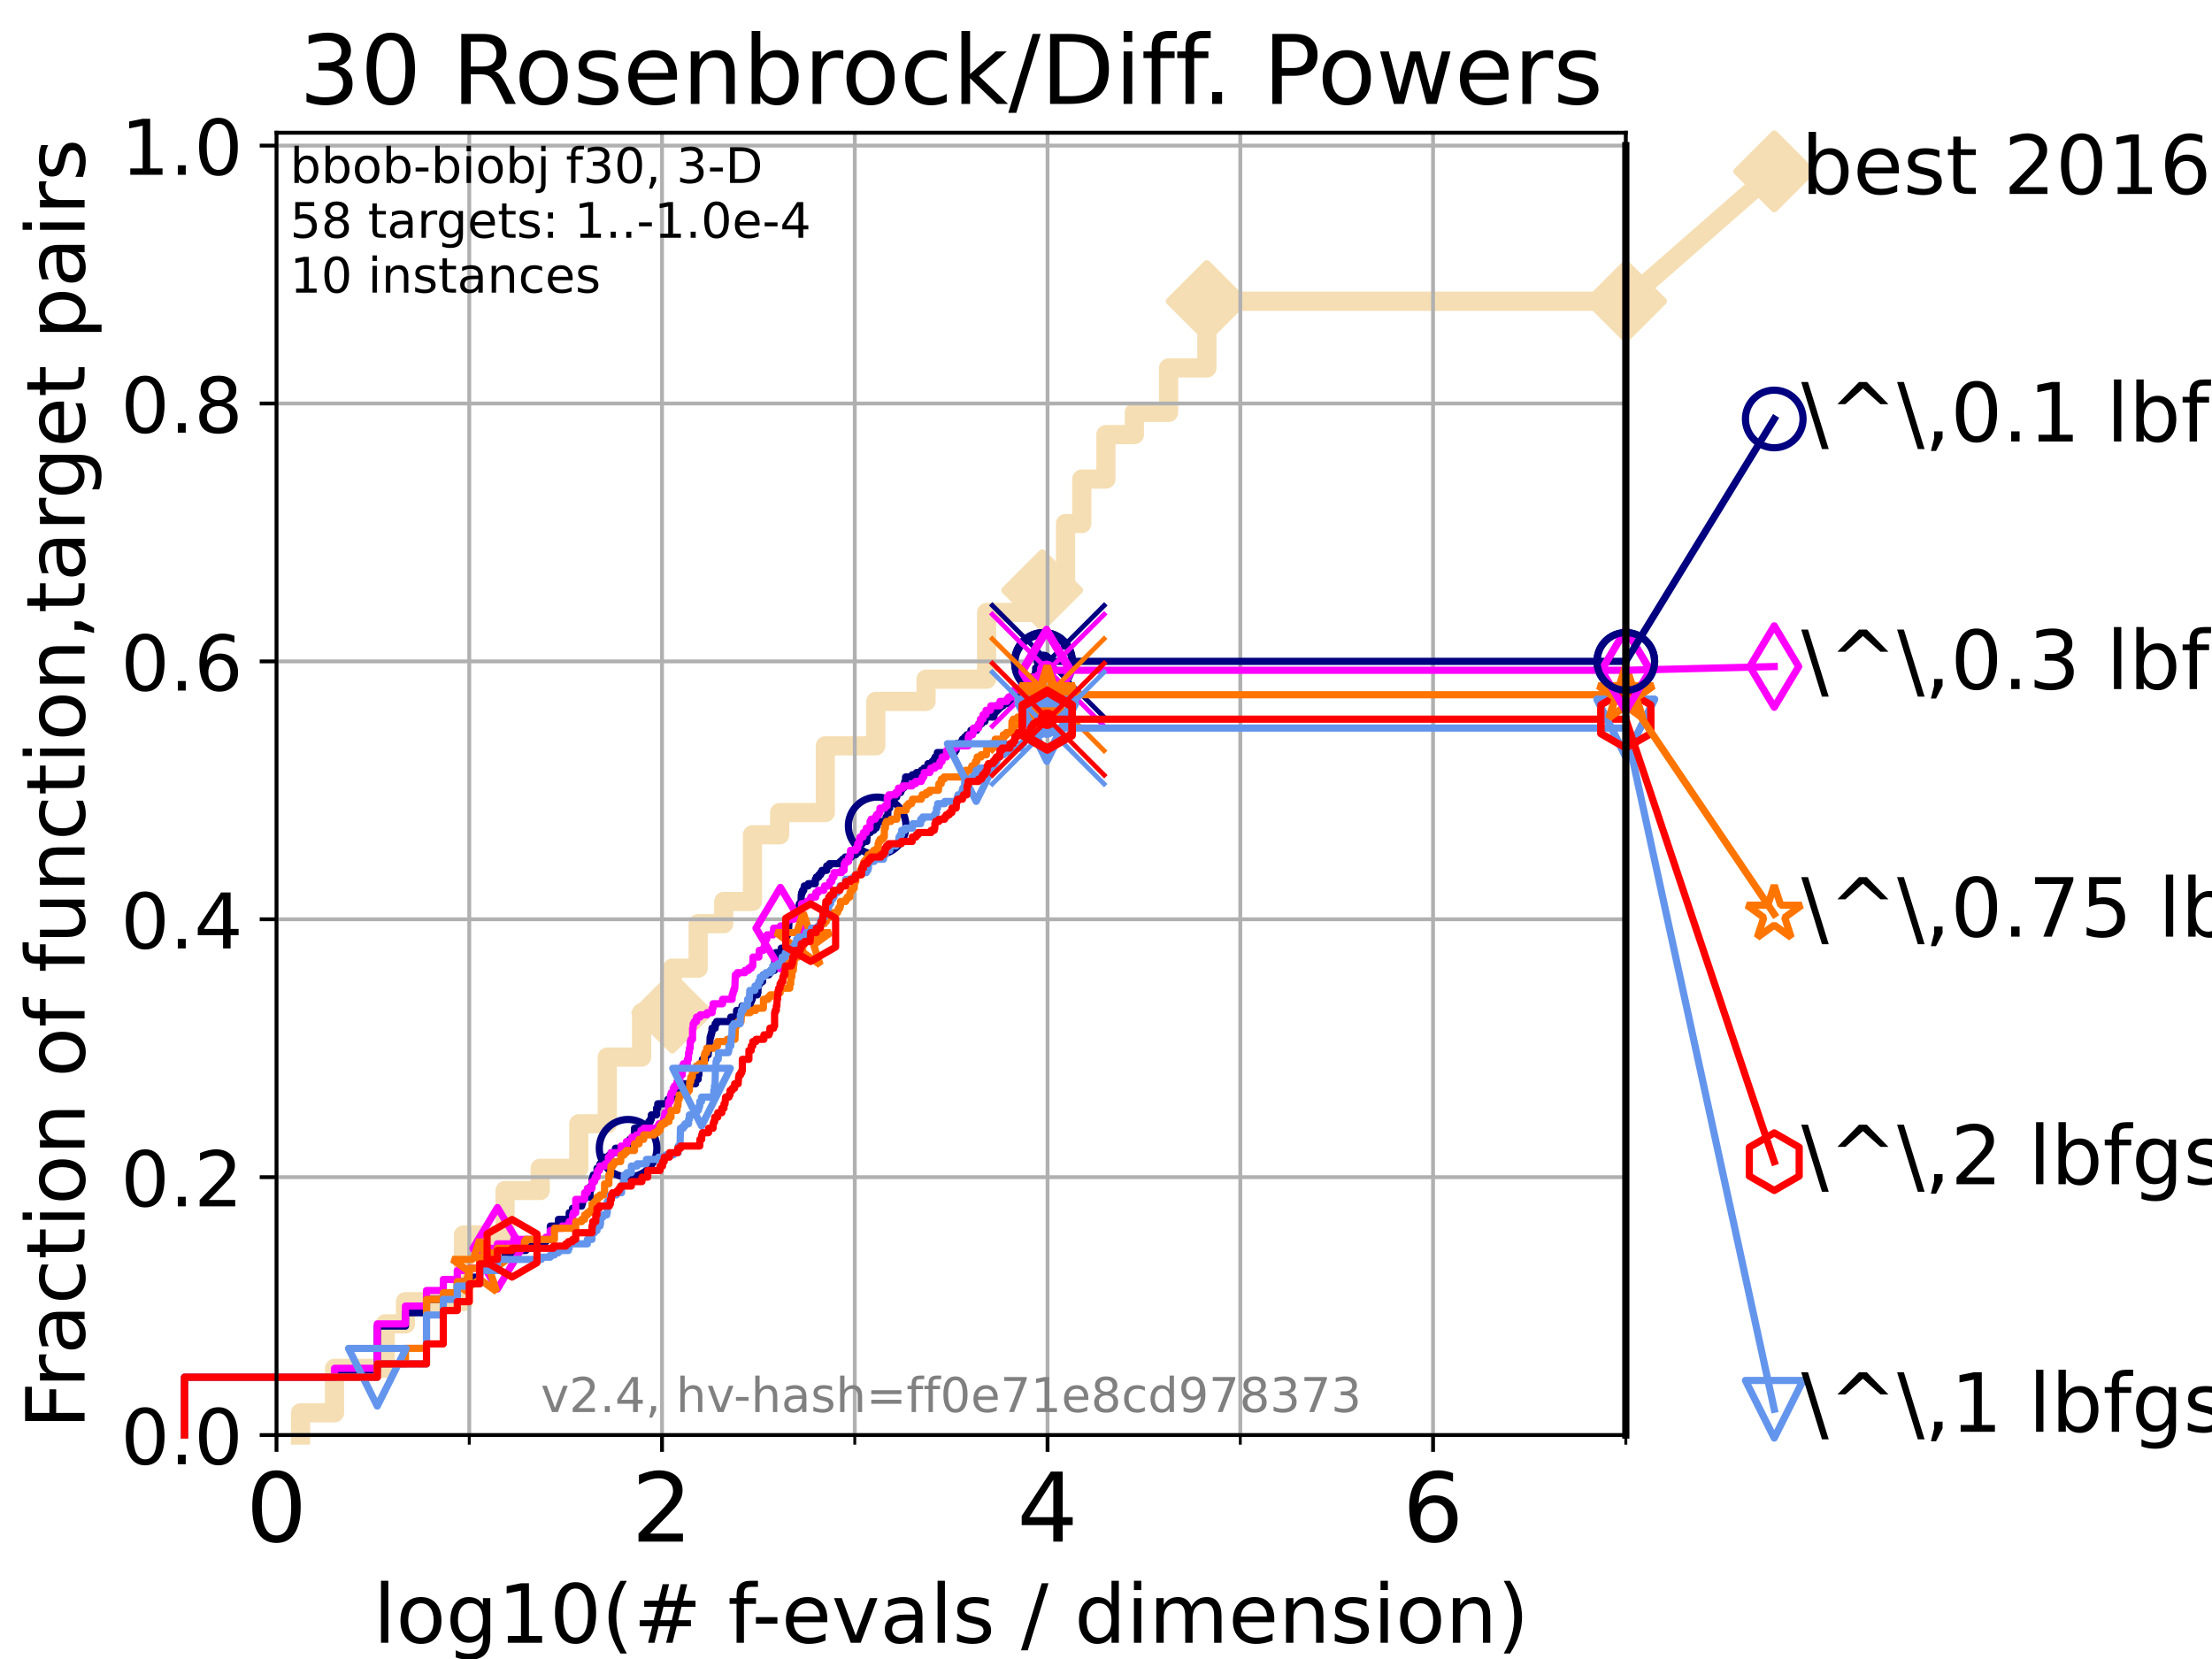 <?xml version="1.0" encoding="utf-8" standalone="no"?>
<!DOCTYPE svg PUBLIC "-//W3C//DTD SVG 1.1//EN"
  "http://www.w3.org/Graphics/SVG/1.1/DTD/svg11.dtd">
<!-- Created with matplotlib (https://matplotlib.org/) -->
<svg height="345.6pt" version="1.1" viewBox="0 0 460.8 345.6" width="460.8pt" xmlns="http://www.w3.org/2000/svg" xmlns:xlink="http://www.w3.org/1999/xlink">
 <defs>
  <style type="text/css">*{stroke-linecap:butt;stroke-linejoin:round;}</style>
 </defs>
 <g id="figure_1">
  <g id="patch_1">
   <path d="M 0 345.6 
L 460.8 345.6 
L 460.8 0 
L 0 0 
z
" style="fill:#ffffff;"/>
  </g>
  <g id="axes_1">
   <g id="patch_2">
    <path d="M 57.6 298.944 
L 338.688 298.944 
L 338.688 27.648 
L 57.6 27.648 
z
" style="fill:#ffffff;"/>
   </g>
   <g id="line2d_1">
    <path d="M 62.617 298.944 
L 62.617 294.313 
L 69.688 294.313 
L 69.688 285.05 
L 80.259 285.05 
L 80.259 275.788 
L 84.464 275.788 
L 84.464 271.157 
L 96.552 271.157 
L 96.552 257.263 
L 105.21 257.263 
L 105.21 248.001 
L 112.532 248.001 
L 112.532 243.37 
L 120.572 243.37 
L 120.572 234.107 
L 126.507 234.107 
L 126.507 220.214 
L 133.652 220.214 
L 133.652 210.951 
L 140.042 210.951 
L 140.042 201.689 
L 145.441 201.689 
L 145.441 192.426 
L 150.766 192.426 
L 150.766 187.795 
L 156.757 187.795 
L 156.757 173.901 
L 162.418 173.901 
L 162.418 169.27 
L 171.929 169.27 
L 171.929 155.377 
L 182.444 155.377 
L 182.444 146.114 
L 192.915 146.114 
L 192.915 141.483 
L 205.529 141.483 
L 205.529 127.589 
L 217.105 127.589 
L 217.105 122.958 
L 221.97 122.958 
L 221.97 109.065 
L 225.358 109.065 
L 225.358 99.802 
L 230.383 99.802 
L 230.383 90.54 
L 236.302 90.54 
L 236.302 85.909 
L 243.439 85.909 
L 243.439 76.646 
L 251.412 76.646 
L 251.412 62.753 
L 338.688 62.753 
" style="fill:none;stroke:#f5deb3;stroke-linecap:square;stroke-width:4;"/>
   </g>
   <g id="line2d_2">
    <defs>
     <path d="M 0 7.778 
L 7.778 0 
L 0 -7.778 
L -7.778 0 
z
" id="mf16e4040f1" style="stroke:#f5deb3;stroke-linejoin:miter;stroke-width:1.5;"/>
    </defs>
    <g>
     <use style="fill:#f5deb3;stroke:#f5deb3;stroke-linejoin:miter;stroke-width:1.5;" x="140.042" xlink:href="#mf16e4040f1" y="210.951"/>
     <use style="fill:#f5deb3;stroke:#f5deb3;stroke-linejoin:miter;stroke-width:1.5;" x="217.105" xlink:href="#mf16e4040f1" y="122.958"/>
     <use style="fill:#f5deb3;stroke:#f5deb3;stroke-linejoin:miter;stroke-width:1.5;" x="251.412" xlink:href="#mf16e4040f1" y="62.753"/>
     <use style="fill:#f5deb3;stroke:#f5deb3;stroke-linejoin:miter;stroke-width:1.5;" x="251.412" xlink:href="#mf16e4040f1" y="62.753"/>
     <use style="fill:#f5deb3;stroke:#f5deb3;stroke-linejoin:miter;stroke-width:1.5;" x="338.688" xlink:href="#mf16e4040f1" y="62.753"/>
    </g>
   </g>
   <g id="line2d_3">
    <path style="fill:none;stroke:#f5deb3;stroke-linecap:square;stroke-width:4;"/>
    <g/>
   </g>
   <g id="line2d_4">
    <path d="M 338.688 62.753 
L 369.608 35.706 
" style="fill:none;stroke:#f5deb3;stroke-linecap:square;stroke-width:4;"/>
    <g>
     <use style="fill:#f5deb3;stroke:#f5deb3;stroke-linejoin:miter;stroke-width:1.5;" x="338.688" xlink:href="#mf16e4040f1" y="62.753"/>
     <use style="fill:#f5deb3;stroke:#f5deb3;stroke-linejoin:miter;stroke-width:1.5;" x="369.608" xlink:href="#mf16e4040f1" y="35.706"/>
    </g>
   </g>
   <g id="matplotlib.axis_1">
    <g id="xtick_1">
     <g id="line2d_5">
      <path clip-path="url(#p831139b6e0)" d="M 57.6 298.944 
L 57.6 27.648 
" style="fill:none;stroke:#b0b0b0;stroke-linecap:square;stroke-width:0.8;"/>
     </g>
     <g id="line2d_6">
      <defs>
       <path d="M 0 0 
L 0 3.5 
" id="mddd1ec6439" style="stroke:#000000;stroke-width:0.8;"/>
      </defs>
      <g>
       <use style="stroke:#000000;stroke-width:0.8;" x="57.6" xlink:href="#mddd1ec6439" y="298.944"/>
      </g>
     </g>
     <g id="text_1">
      <!-- 0 -->
      <g transform="translate(51.237 321.141)scale(0.2 -0.2)">
       <defs>
        <path d="M 31.781 66.406 
Q 24.172 66.406 20.328 58.906 
Q 16.5 51.422 16.5 36.375 
Q 16.5 21.391 20.328 13.891 
Q 24.172 6.391 31.781 6.391 
Q 39.453 6.391 43.281 13.891 
Q 47.125 21.391 47.125 36.375 
Q 47.125 51.422 43.281 58.906 
Q 39.453 66.406 31.781 66.406 
z
M 31.781 74.219 
Q 44.047 74.219 50.516 64.516 
Q 56.984 54.828 56.984 36.375 
Q 56.984 17.969 50.516 8.266 
Q 44.047 -1.422 31.781 -1.422 
Q 19.531 -1.422 13.062 8.266 
Q 6.594 17.969 6.594 36.375 
Q 6.594 54.828 13.062 64.516 
Q 19.531 74.219 31.781 74.219 
z
" id="DejaVuSans-48"/>
       </defs>
       <use xlink:href="#DejaVuSans-48"/>
      </g>
     </g>
    </g>
    <g id="xtick_2">
     <g id="line2d_7">
      <path clip-path="url(#p831139b6e0)" d="M 137.911 298.944 
L 137.911 27.648 
" style="fill:none;stroke:#b0b0b0;stroke-linecap:square;stroke-width:0.8;"/>
     </g>
     <g id="line2d_8">
      <g>
       <use style="stroke:#000000;stroke-width:0.8;" x="137.911" xlink:href="#mddd1ec6439" y="298.944"/>
      </g>
     </g>
     <g id="text_2">
      <!-- 2 -->
      <g transform="translate(131.548 321.141)scale(0.2 -0.2)">
       <defs>
        <path d="M 19.188 8.297 
L 53.609 8.297 
L 53.609 0 
L 7.328 0 
L 7.328 8.297 
Q 12.938 14.109 22.625 23.891 
Q 32.328 33.688 34.812 36.531 
Q 39.547 41.844 41.422 45.531 
Q 43.312 49.219 43.312 52.781 
Q 43.312 58.594 39.234 62.25 
Q 35.156 65.922 28.609 65.922 
Q 23.969 65.922 18.812 64.312 
Q 13.672 62.703 7.812 59.422 
L 7.812 69.391 
Q 13.766 71.781 18.938 73 
Q 24.125 74.219 28.422 74.219 
Q 39.75 74.219 46.484 68.547 
Q 53.219 62.891 53.219 53.422 
Q 53.219 48.922 51.531 44.891 
Q 49.859 40.875 45.406 35.406 
Q 44.188 33.984 37.641 27.219 
Q 31.109 20.453 19.188 8.297 
z
" id="DejaVuSans-50"/>
       </defs>
       <use xlink:href="#DejaVuSans-50"/>
      </g>
     </g>
    </g>
    <g id="xtick_3">
     <g id="line2d_9">
      <path clip-path="url(#p831139b6e0)" d="M 218.222 298.944 
L 218.222 27.648 
" style="fill:none;stroke:#b0b0b0;stroke-linecap:square;stroke-width:0.8;"/>
     </g>
     <g id="line2d_10">
      <g>
       <use style="stroke:#000000;stroke-width:0.8;" x="218.222" xlink:href="#mddd1ec6439" y="298.944"/>
      </g>
     </g>
     <g id="text_3">
      <!-- 4 -->
      <g transform="translate(211.859 321.141)scale(0.2 -0.2)">
       <defs>
        <path d="M 37.797 64.312 
L 12.891 25.391 
L 37.797 25.391 
z
M 35.203 72.906 
L 47.609 72.906 
L 47.609 25.391 
L 58.016 25.391 
L 58.016 17.188 
L 47.609 17.188 
L 47.609 0 
L 37.797 0 
L 37.797 17.188 
L 4.891 17.188 
L 4.891 26.703 
z
" id="DejaVuSans-52"/>
       </defs>
       <use xlink:href="#DejaVuSans-52"/>
      </g>
     </g>
    </g>
    <g id="xtick_4">
     <g id="line2d_11">
      <path clip-path="url(#p831139b6e0)" d="M 298.533 298.944 
L 298.533 27.648 
" style="fill:none;stroke:#b0b0b0;stroke-linecap:square;stroke-width:0.8;"/>
     </g>
     <g id="line2d_12">
      <g>
       <use style="stroke:#000000;stroke-width:0.8;" x="298.533" xlink:href="#mddd1ec6439" y="298.944"/>
      </g>
     </g>
     <g id="text_4">
      <!-- 6 -->
      <g transform="translate(292.17 321.141)scale(0.2 -0.2)">
       <defs>
        <path d="M 33.016 40.375 
Q 26.375 40.375 22.484 35.828 
Q 18.609 31.297 18.609 23.391 
Q 18.609 15.531 22.484 10.953 
Q 26.375 6.391 33.016 6.391 
Q 39.656 6.391 43.531 10.953 
Q 47.406 15.531 47.406 23.391 
Q 47.406 31.297 43.531 35.828 
Q 39.656 40.375 33.016 40.375 
z
M 52.594 71.297 
L 52.594 62.312 
Q 48.875 64.062 45.094 64.984 
Q 41.312 65.922 37.594 65.922 
Q 27.828 65.922 22.672 59.328 
Q 17.531 52.734 16.797 39.406 
Q 19.672 43.656 24.016 45.922 
Q 28.375 48.188 33.594 48.188 
Q 44.578 48.188 50.953 41.516 
Q 57.328 34.859 57.328 23.391 
Q 57.328 12.156 50.688 5.359 
Q 44.047 -1.422 33.016 -1.422 
Q 20.359 -1.422 13.672 8.266 
Q 6.984 17.969 6.984 36.375 
Q 6.984 53.656 15.188 63.938 
Q 23.391 74.219 37.203 74.219 
Q 40.922 74.219 44.703 73.484 
Q 48.484 72.75 52.594 71.297 
z
" id="DejaVuSans-54"/>
       </defs>
       <use xlink:href="#DejaVuSans-54"/>
      </g>
     </g>
    </g>
    <g id="xtick_5">
     <g id="line2d_13">
      <path clip-path="url(#p831139b6e0)" d="M 97.755 298.944 
L 97.755 27.648 
" style="fill:none;stroke:#b0b0b0;stroke-linecap:square;stroke-width:0.8;"/>
     </g>
     <g id="line2d_14">
      <defs>
       <path d="M 0 0 
L 0 2 
" id="mc82ef5b720" style="stroke:#000000;stroke-width:0.6;"/>
      </defs>
      <g>
       <use style="stroke:#000000;stroke-width:0.6;" x="97.755" xlink:href="#mc82ef5b720" y="298.944"/>
      </g>
     </g>
    </g>
    <g id="xtick_6">
     <g id="line2d_15">
      <path clip-path="url(#p831139b6e0)" d="M 178.066 298.944 
L 178.066 27.648 
" style="fill:none;stroke:#b0b0b0;stroke-linecap:square;stroke-width:0.8;"/>
     </g>
     <g id="line2d_16">
      <g>
       <use style="stroke:#000000;stroke-width:0.6;" x="178.066" xlink:href="#mc82ef5b720" y="298.944"/>
      </g>
     </g>
    </g>
    <g id="xtick_7">
     <g id="line2d_17">
      <path clip-path="url(#p831139b6e0)" d="M 258.377 298.944 
L 258.377 27.648 
" style="fill:none;stroke:#b0b0b0;stroke-linecap:square;stroke-width:0.8;"/>
     </g>
     <g id="line2d_18">
      <g>
       <use style="stroke:#000000;stroke-width:0.6;" x="258.377" xlink:href="#mc82ef5b720" y="298.944"/>
      </g>
     </g>
    </g>
    <g id="xtick_8">
     <g id="line2d_19">
      <path clip-path="url(#p831139b6e0)" d="M 338.688 298.944 
L 338.688 27.648 
" style="fill:none;stroke:#b0b0b0;stroke-linecap:square;stroke-width:0.8;"/>
     </g>
     <g id="line2d_20">
      <g>
       <use style="stroke:#000000;stroke-width:0.6;" x="338.688" xlink:href="#mc82ef5b720" y="298.944"/>
      </g>
     </g>
    </g>
    <g id="text_5">
     <!-- log10(# f-evals / dimension) -->
     <g transform="translate(77.764 342.218)scale(0.17 -0.17)">
      <defs>
       <path d="M 9.422 75.984 
L 18.406 75.984 
L 18.406 0 
L 9.422 0 
z
" id="DejaVuSans-108"/>
       <path d="M 30.609 48.391 
Q 23.391 48.391 19.188 42.75 
Q 14.984 37.109 14.984 27.297 
Q 14.984 17.484 19.156 11.844 
Q 23.344 6.203 30.609 6.203 
Q 37.797 6.203 41.984 11.859 
Q 46.188 17.531 46.188 27.297 
Q 46.188 37.016 41.984 42.703 
Q 37.797 48.391 30.609 48.391 
z
M 30.609 56 
Q 42.328 56 49.016 48.375 
Q 55.719 40.766 55.719 27.297 
Q 55.719 13.875 49.016 6.219 
Q 42.328 -1.422 30.609 -1.422 
Q 18.844 -1.422 12.172 6.219 
Q 5.516 13.875 5.516 27.297 
Q 5.516 40.766 12.172 48.375 
Q 18.844 56 30.609 56 
z
" id="DejaVuSans-111"/>
       <path d="M 45.406 27.984 
Q 45.406 37.75 41.375 43.109 
Q 37.359 48.484 30.078 48.484 
Q 22.859 48.484 18.828 43.109 
Q 14.797 37.75 14.797 27.984 
Q 14.797 18.266 18.828 12.891 
Q 22.859 7.516 30.078 7.516 
Q 37.359 7.516 41.375 12.891 
Q 45.406 18.266 45.406 27.984 
z
M 54.391 6.781 
Q 54.391 -7.172 48.188 -13.984 
Q 42 -20.797 29.203 -20.797 
Q 24.469 -20.797 20.266 -20.094 
Q 16.062 -19.391 12.109 -17.922 
L 12.109 -9.188 
Q 16.062 -11.328 19.922 -12.344 
Q 23.781 -13.375 27.781 -13.375 
Q 36.625 -13.375 41.016 -8.766 
Q 45.406 -4.156 45.406 5.172 
L 45.406 9.625 
Q 42.625 4.781 38.281 2.391 
Q 33.938 0 27.875 0 
Q 17.828 0 11.672 7.656 
Q 5.516 15.328 5.516 27.984 
Q 5.516 40.672 11.672 48.328 
Q 17.828 56 27.875 56 
Q 33.938 56 38.281 53.609 
Q 42.625 51.219 45.406 46.391 
L 45.406 54.688 
L 54.391 54.688 
z
" id="DejaVuSans-103"/>
       <path d="M 12.406 8.297 
L 28.516 8.297 
L 28.516 63.922 
L 10.984 60.406 
L 10.984 69.391 
L 28.422 72.906 
L 38.281 72.906 
L 38.281 8.297 
L 54.391 8.297 
L 54.391 0 
L 12.406 0 
z
" id="DejaVuSans-49"/>
       <path d="M 31 75.875 
Q 24.469 64.656 21.281 53.656 
Q 18.109 42.672 18.109 31.391 
Q 18.109 20.125 21.312 9.062 
Q 24.516 -2 31 -13.188 
L 23.188 -13.188 
Q 15.875 -1.703 12.234 9.375 
Q 8.594 20.453 8.594 31.391 
Q 8.594 42.281 12.203 53.312 
Q 15.828 64.359 23.188 75.875 
z
" id="DejaVuSans-40"/>
       <path d="M 51.125 44 
L 36.922 44 
L 32.812 27.688 
L 47.125 27.688 
z
M 43.797 71.781 
L 38.719 51.516 
L 52.984 51.516 
L 58.109 71.781 
L 65.922 71.781 
L 60.891 51.516 
L 76.125 51.516 
L 76.125 44 
L 58.984 44 
L 54.984 27.688 
L 70.516 27.688 
L 70.516 20.219 
L 53.078 20.219 
L 48 0 
L 40.188 0 
L 45.219 20.219 
L 30.906 20.219 
L 25.875 0 
L 18.016 0 
L 23.094 20.219 
L 7.719 20.219 
L 7.719 27.688 
L 24.906 27.688 
L 29 44 
L 13.281 44 
L 13.281 51.516 
L 30.906 51.516 
L 35.891 71.781 
z
" id="DejaVuSans-35"/>
       <path id="DejaVuSans-32"/>
       <path d="M 37.109 75.984 
L 37.109 68.5 
L 28.516 68.5 
Q 23.688 68.5 21.797 66.547 
Q 19.922 64.594 19.922 59.516 
L 19.922 54.688 
L 34.719 54.688 
L 34.719 47.703 
L 19.922 47.703 
L 19.922 0 
L 10.891 0 
L 10.891 47.703 
L 2.297 47.703 
L 2.297 54.688 
L 10.891 54.688 
L 10.891 58.5 
Q 10.891 67.625 15.141 71.797 
Q 19.391 75.984 28.609 75.984 
z
" id="DejaVuSans-102"/>
       <path d="M 4.891 31.391 
L 31.203 31.391 
L 31.203 23.391 
L 4.891 23.391 
z
" id="DejaVuSans-45"/>
       <path d="M 56.203 29.594 
L 56.203 25.203 
L 14.891 25.203 
Q 15.484 15.922 20.484 11.062 
Q 25.484 6.203 34.422 6.203 
Q 39.594 6.203 44.453 7.469 
Q 49.312 8.734 54.109 11.281 
L 54.109 2.781 
Q 49.266 0.734 44.188 -0.344 
Q 39.109 -1.422 33.891 -1.422 
Q 20.797 -1.422 13.156 6.188 
Q 5.516 13.812 5.516 26.812 
Q 5.516 40.234 12.766 48.109 
Q 20.016 56 32.328 56 
Q 43.359 56 49.781 48.891 
Q 56.203 41.797 56.203 29.594 
z
M 47.219 32.234 
Q 47.125 39.594 43.094 43.984 
Q 39.062 48.391 32.422 48.391 
Q 24.906 48.391 20.391 44.141 
Q 15.875 39.891 15.188 32.172 
z
" id="DejaVuSans-101"/>
       <path d="M 2.984 54.688 
L 12.5 54.688 
L 29.594 8.797 
L 46.688 54.688 
L 56.203 54.688 
L 35.688 0 
L 23.484 0 
z
" id="DejaVuSans-118"/>
       <path d="M 34.281 27.484 
Q 23.391 27.484 19.188 25 
Q 14.984 22.516 14.984 16.5 
Q 14.984 11.719 18.141 8.906 
Q 21.297 6.109 26.703 6.109 
Q 34.188 6.109 38.703 11.406 
Q 43.219 16.703 43.219 25.484 
L 43.219 27.484 
z
M 52.203 31.203 
L 52.203 0 
L 43.219 0 
L 43.219 8.297 
Q 40.141 3.328 35.547 0.953 
Q 30.953 -1.422 24.312 -1.422 
Q 15.922 -1.422 10.953 3.297 
Q 6 8.016 6 15.922 
Q 6 25.141 12.172 29.828 
Q 18.359 34.516 30.609 34.516 
L 43.219 34.516 
L 43.219 35.406 
Q 43.219 41.609 39.141 45 
Q 35.062 48.391 27.688 48.391 
Q 23 48.391 18.547 47.266 
Q 14.109 46.141 10.016 43.891 
L 10.016 52.203 
Q 14.938 54.109 19.578 55.047 
Q 24.219 56 28.609 56 
Q 40.484 56 46.344 49.844 
Q 52.203 43.703 52.203 31.203 
z
" id="DejaVuSans-97"/>
       <path d="M 44.281 53.078 
L 44.281 44.578 
Q 40.484 46.531 36.375 47.5 
Q 32.281 48.484 27.875 48.484 
Q 21.188 48.484 17.844 46.438 
Q 14.5 44.391 14.5 40.281 
Q 14.5 37.156 16.891 35.375 
Q 19.281 33.594 26.516 31.984 
L 29.594 31.297 
Q 39.156 29.25 43.188 25.516 
Q 47.219 21.781 47.219 15.094 
Q 47.219 7.469 41.188 3.016 
Q 35.156 -1.422 24.609 -1.422 
Q 20.219 -1.422 15.453 -0.562 
Q 10.688 0.297 5.422 2 
L 5.422 11.281 
Q 10.406 8.688 15.234 7.391 
Q 20.062 6.109 24.812 6.109 
Q 31.156 6.109 34.562 8.281 
Q 37.984 10.453 37.984 14.406 
Q 37.984 18.062 35.516 20.016 
Q 33.062 21.969 24.703 23.781 
L 21.578 24.516 
Q 13.234 26.266 9.516 29.906 
Q 5.812 33.547 5.812 39.891 
Q 5.812 47.609 11.281 51.797 
Q 16.75 56 26.812 56 
Q 31.781 56 36.172 55.266 
Q 40.578 54.547 44.281 53.078 
z
" id="DejaVuSans-115"/>
       <path d="M 25.391 72.906 
L 33.688 72.906 
L 8.297 -9.281 
L 0 -9.281 
z
" id="DejaVuSans-47"/>
       <path d="M 45.406 46.391 
L 45.406 75.984 
L 54.391 75.984 
L 54.391 0 
L 45.406 0 
L 45.406 8.203 
Q 42.578 3.328 38.25 0.953 
Q 33.938 -1.422 27.875 -1.422 
Q 17.969 -1.422 11.734 6.484 
Q 5.516 14.406 5.516 27.297 
Q 5.516 40.188 11.734 48.094 
Q 17.969 56 27.875 56 
Q 33.938 56 38.25 53.625 
Q 42.578 51.266 45.406 46.391 
z
M 14.797 27.297 
Q 14.797 17.391 18.875 11.75 
Q 22.953 6.109 30.078 6.109 
Q 37.203 6.109 41.297 11.75 
Q 45.406 17.391 45.406 27.297 
Q 45.406 37.203 41.297 42.844 
Q 37.203 48.484 30.078 48.484 
Q 22.953 48.484 18.875 42.844 
Q 14.797 37.203 14.797 27.297 
z
" id="DejaVuSans-100"/>
       <path d="M 9.422 54.688 
L 18.406 54.688 
L 18.406 0 
L 9.422 0 
z
M 9.422 75.984 
L 18.406 75.984 
L 18.406 64.594 
L 9.422 64.594 
z
" id="DejaVuSans-105"/>
       <path d="M 52 44.188 
Q 55.375 50.25 60.062 53.125 
Q 64.75 56 71.094 56 
Q 79.641 56 84.281 50.016 
Q 88.922 44.047 88.922 33.016 
L 88.922 0 
L 79.891 0 
L 79.891 32.719 
Q 79.891 40.578 77.094 44.375 
Q 74.312 48.188 68.609 48.188 
Q 61.625 48.188 57.562 43.547 
Q 53.516 38.922 53.516 30.906 
L 53.516 0 
L 44.484 0 
L 44.484 32.719 
Q 44.484 40.625 41.703 44.406 
Q 38.922 48.188 33.109 48.188 
Q 26.219 48.188 22.156 43.531 
Q 18.109 38.875 18.109 30.906 
L 18.109 0 
L 9.078 0 
L 9.078 54.688 
L 18.109 54.688 
L 18.109 46.188 
Q 21.188 51.219 25.484 53.609 
Q 29.781 56 35.688 56 
Q 41.656 56 45.828 52.969 
Q 50 49.953 52 44.188 
z
" id="DejaVuSans-109"/>
       <path d="M 54.891 33.016 
L 54.891 0 
L 45.906 0 
L 45.906 32.719 
Q 45.906 40.484 42.875 44.328 
Q 39.844 48.188 33.797 48.188 
Q 26.516 48.188 22.312 43.547 
Q 18.109 38.922 18.109 30.906 
L 18.109 0 
L 9.078 0 
L 9.078 54.688 
L 18.109 54.688 
L 18.109 46.188 
Q 21.344 51.125 25.703 53.562 
Q 30.078 56 35.797 56 
Q 45.219 56 50.047 50.172 
Q 54.891 44.344 54.891 33.016 
z
" id="DejaVuSans-110"/>
       <path d="M 8.016 75.875 
L 15.828 75.875 
Q 23.141 64.359 26.781 53.312 
Q 30.422 42.281 30.422 31.391 
Q 30.422 20.453 26.781 9.375 
Q 23.141 -1.703 15.828 -13.188 
L 8.016 -13.188 
Q 14.5 -2 17.703 9.062 
Q 20.906 20.125 20.906 31.391 
Q 20.906 42.672 17.703 53.656 
Q 14.5 64.656 8.016 75.875 
z
" id="DejaVuSans-41"/>
      </defs>
      <use xlink:href="#DejaVuSans-108"/>
      <use x="27.783" xlink:href="#DejaVuSans-111"/>
      <use x="88.965" xlink:href="#DejaVuSans-103"/>
      <use x="152.441" xlink:href="#DejaVuSans-49"/>
      <use x="216.064" xlink:href="#DejaVuSans-48"/>
      <use x="279.688" xlink:href="#DejaVuSans-40"/>
      <use x="318.701" xlink:href="#DejaVuSans-35"/>
      <use x="402.49" xlink:href="#DejaVuSans-32"/>
      <use x="434.277" xlink:href="#DejaVuSans-102"/>
      <use x="463.982" xlink:href="#DejaVuSans-45"/>
      <use x="500.066" xlink:href="#DejaVuSans-101"/>
      <use x="561.59" xlink:href="#DejaVuSans-118"/>
      <use x="620.77" xlink:href="#DejaVuSans-97"/>
      <use x="682.049" xlink:href="#DejaVuSans-108"/>
      <use x="709.832" xlink:href="#DejaVuSans-115"/>
      <use x="761.932" xlink:href="#DejaVuSans-32"/>
      <use x="793.719" xlink:href="#DejaVuSans-47"/>
      <use x="827.41" xlink:href="#DejaVuSans-32"/>
      <use x="859.197" xlink:href="#DejaVuSans-100"/>
      <use x="922.674" xlink:href="#DejaVuSans-105"/>
      <use x="950.457" xlink:href="#DejaVuSans-109"/>
      <use x="1047.869" xlink:href="#DejaVuSans-101"/>
      <use x="1109.393" xlink:href="#DejaVuSans-110"/>
      <use x="1172.771" xlink:href="#DejaVuSans-115"/>
      <use x="1224.871" xlink:href="#DejaVuSans-105"/>
      <use x="1252.654" xlink:href="#DejaVuSans-111"/>
      <use x="1313.836" xlink:href="#DejaVuSans-110"/>
      <use x="1377.215" xlink:href="#DejaVuSans-41"/>
     </g>
    </g>
   </g>
   <g id="matplotlib.axis_2">
    <g id="ytick_1">
     <g id="line2d_21">
      <path clip-path="url(#p831139b6e0)" d="M 57.6 298.944 
L 338.688 298.944 
" style="fill:none;stroke:#b0b0b0;stroke-linecap:square;stroke-width:0.8;"/>
     </g>
     <g id="line2d_22">
      <defs>
       <path d="M 0 0 
L -3.5 0 
" id="m0ad99e1a6f" style="stroke:#000000;stroke-width:0.8;"/>
      </defs>
      <g>
       <use style="stroke:#000000;stroke-width:0.8;" x="57.6" xlink:href="#m0ad99e1a6f" y="298.944"/>
      </g>
     </g>
     <g id="text_6">
      <!-- 0.0 -->
      <g transform="translate(25.155 305.023)scale(0.16 -0.16)">
       <defs>
        <path d="M 10.688 12.406 
L 21 12.406 
L 21 0 
L 10.688 0 
z
" id="DejaVuSans-46"/>
       </defs>
       <use xlink:href="#DejaVuSans-48"/>
       <use x="63.623" xlink:href="#DejaVuSans-46"/>
       <use x="95.41" xlink:href="#DejaVuSans-48"/>
      </g>
     </g>
    </g>
    <g id="ytick_2">
     <g id="line2d_23">
      <path clip-path="url(#p831139b6e0)" d="M 57.6 245.222 
L 338.688 245.222 
" style="fill:none;stroke:#b0b0b0;stroke-linecap:square;stroke-width:0.8;"/>
     </g>
     <g id="line2d_24">
      <g>
       <use style="stroke:#000000;stroke-width:0.8;" x="57.6" xlink:href="#m0ad99e1a6f" y="245.222"/>
      </g>
     </g>
     <g id="text_7">
      <!-- 0.2 -->
      <g transform="translate(25.155 251.301)scale(0.16 -0.16)">
       <use xlink:href="#DejaVuSans-48"/>
       <use x="63.623" xlink:href="#DejaVuSans-46"/>
       <use x="95.41" xlink:href="#DejaVuSans-50"/>
      </g>
     </g>
    </g>
    <g id="ytick_3">
     <g id="line2d_25">
      <path clip-path="url(#p831139b6e0)" d="M 57.6 191.5 
L 338.688 191.5 
" style="fill:none;stroke:#b0b0b0;stroke-linecap:square;stroke-width:0.8;"/>
     </g>
     <g id="line2d_26">
      <g>
       <use style="stroke:#000000;stroke-width:0.8;" x="57.6" xlink:href="#m0ad99e1a6f" y="191.5"/>
      </g>
     </g>
     <g id="text_8">
      <!-- 0.4 -->
      <g transform="translate(25.155 197.579)scale(0.16 -0.16)">
       <use xlink:href="#DejaVuSans-48"/>
       <use x="63.623" xlink:href="#DejaVuSans-46"/>
       <use x="95.41" xlink:href="#DejaVuSans-52"/>
      </g>
     </g>
    </g>
    <g id="ytick_4">
     <g id="line2d_27">
      <path clip-path="url(#p831139b6e0)" d="M 57.6 137.778 
L 338.688 137.778 
" style="fill:none;stroke:#b0b0b0;stroke-linecap:square;stroke-width:0.8;"/>
     </g>
     <g id="line2d_28">
      <g>
       <use style="stroke:#000000;stroke-width:0.8;" x="57.6" xlink:href="#m0ad99e1a6f" y="137.778"/>
      </g>
     </g>
     <g id="text_9">
      <!-- 0.6 -->
      <g transform="translate(25.155 143.857)scale(0.16 -0.16)">
       <use xlink:href="#DejaVuSans-48"/>
       <use x="63.623" xlink:href="#DejaVuSans-46"/>
       <use x="95.41" xlink:href="#DejaVuSans-54"/>
      </g>
     </g>
    </g>
    <g id="ytick_5">
     <g id="line2d_29">
      <path clip-path="url(#p831139b6e0)" d="M 57.6 84.056 
L 338.688 84.056 
" style="fill:none;stroke:#b0b0b0;stroke-linecap:square;stroke-width:0.8;"/>
     </g>
     <g id="line2d_30">
      <g>
       <use style="stroke:#000000;stroke-width:0.8;" x="57.6" xlink:href="#m0ad99e1a6f" y="84.056"/>
      </g>
     </g>
     <g id="text_10">
      <!-- 0.8 -->
      <g transform="translate(25.155 90.135)scale(0.16 -0.16)">
       <defs>
        <path d="M 31.781 34.625 
Q 24.75 34.625 20.719 30.859 
Q 16.703 27.094 16.703 20.516 
Q 16.703 13.922 20.719 10.156 
Q 24.75 6.391 31.781 6.391 
Q 38.812 6.391 42.859 10.172 
Q 46.922 13.969 46.922 20.516 
Q 46.922 27.094 42.891 30.859 
Q 38.875 34.625 31.781 34.625 
z
M 21.922 38.812 
Q 15.578 40.375 12.031 44.719 
Q 8.5 49.078 8.5 55.328 
Q 8.5 64.062 14.719 69.141 
Q 20.953 74.219 31.781 74.219 
Q 42.672 74.219 48.875 69.141 
Q 55.078 64.062 55.078 55.328 
Q 55.078 49.078 51.531 44.719 
Q 48 40.375 41.703 38.812 
Q 48.828 37.156 52.797 32.312 
Q 56.781 27.484 56.781 20.516 
Q 56.781 9.906 50.312 4.234 
Q 43.844 -1.422 31.781 -1.422 
Q 19.734 -1.422 13.25 4.234 
Q 6.781 9.906 6.781 20.516 
Q 6.781 27.484 10.781 32.312 
Q 14.797 37.156 21.922 38.812 
z
M 18.312 54.391 
Q 18.312 48.734 21.844 45.562 
Q 25.391 42.391 31.781 42.391 
Q 38.141 42.391 41.719 45.562 
Q 45.312 48.734 45.312 54.391 
Q 45.312 60.062 41.719 63.234 
Q 38.141 66.406 31.781 66.406 
Q 25.391 66.406 21.844 63.234 
Q 18.312 60.062 18.312 54.391 
z
" id="DejaVuSans-56"/>
       </defs>
       <use xlink:href="#DejaVuSans-48"/>
       <use x="63.623" xlink:href="#DejaVuSans-46"/>
       <use x="95.41" xlink:href="#DejaVuSans-56"/>
      </g>
     </g>
    </g>
    <g id="ytick_6">
     <g id="line2d_31">
      <path clip-path="url(#p831139b6e0)" d="M 57.6 30.334 
L 338.688 30.334 
" style="fill:none;stroke:#b0b0b0;stroke-linecap:square;stroke-width:0.8;"/>
     </g>
     <g id="line2d_32">
      <g>
       <use style="stroke:#000000;stroke-width:0.8;" x="57.6" xlink:href="#m0ad99e1a6f" y="30.334"/>
      </g>
     </g>
     <g id="text_11">
      <!-- 1.0 -->
      <g transform="translate(25.155 36.413)scale(0.16 -0.16)">
       <use xlink:href="#DejaVuSans-49"/>
       <use x="63.623" xlink:href="#DejaVuSans-46"/>
       <use x="95.41" xlink:href="#DejaVuSans-48"/>
      </g>
     </g>
    </g>
    <g id="text_12">
     <!-- Fraction of function,target pairs -->
     <g transform="translate(17.62 297.681)rotate(-90)scale(0.17 -0.17)">
      <defs>
       <path d="M 9.812 72.906 
L 51.703 72.906 
L 51.703 64.594 
L 19.672 64.594 
L 19.672 43.109 
L 48.578 43.109 
L 48.578 34.812 
L 19.672 34.812 
L 19.672 0 
L 9.812 0 
z
" id="DejaVuSans-70"/>
       <path d="M 41.109 46.297 
Q 39.594 47.172 37.812 47.578 
Q 36.031 48 33.891 48 
Q 26.266 48 22.188 43.047 
Q 18.109 38.094 18.109 28.812 
L 18.109 0 
L 9.078 0 
L 9.078 54.688 
L 18.109 54.688 
L 18.109 46.188 
Q 20.953 51.172 25.484 53.578 
Q 30.031 56 36.531 56 
Q 37.453 56 38.578 55.875 
Q 39.703 55.766 41.062 55.516 
z
" id="DejaVuSans-114"/>
       <path d="M 48.781 52.594 
L 48.781 44.188 
Q 44.969 46.297 41.141 47.344 
Q 37.312 48.391 33.406 48.391 
Q 24.656 48.391 19.812 42.844 
Q 14.984 37.312 14.984 27.297 
Q 14.984 17.281 19.812 11.734 
Q 24.656 6.203 33.406 6.203 
Q 37.312 6.203 41.141 7.25 
Q 44.969 8.297 48.781 10.406 
L 48.781 2.094 
Q 45.016 0.344 40.984 -0.531 
Q 36.969 -1.422 32.422 -1.422 
Q 20.062 -1.422 12.781 6.344 
Q 5.516 14.109 5.516 27.297 
Q 5.516 40.672 12.859 48.328 
Q 20.219 56 33.016 56 
Q 37.156 56 41.109 55.141 
Q 45.062 54.297 48.781 52.594 
z
" id="DejaVuSans-99"/>
       <path d="M 18.312 70.219 
L 18.312 54.688 
L 36.812 54.688 
L 36.812 47.703 
L 18.312 47.703 
L 18.312 18.016 
Q 18.312 11.328 20.141 9.422 
Q 21.969 7.516 27.594 7.516 
L 36.812 7.516 
L 36.812 0 
L 27.594 0 
Q 17.188 0 13.234 3.875 
Q 9.281 7.766 9.281 18.016 
L 9.281 47.703 
L 2.688 47.703 
L 2.688 54.688 
L 9.281 54.688 
L 9.281 70.219 
z
" id="DejaVuSans-116"/>
       <path d="M 8.5 21.578 
L 8.5 54.688 
L 17.484 54.688 
L 17.484 21.922 
Q 17.484 14.156 20.5 10.266 
Q 23.531 6.391 29.594 6.391 
Q 36.859 6.391 41.078 11.031 
Q 45.312 15.672 45.312 23.688 
L 45.312 54.688 
L 54.297 54.688 
L 54.297 0 
L 45.312 0 
L 45.312 8.406 
Q 42.047 3.422 37.719 1 
Q 33.406 -1.422 27.688 -1.422 
Q 18.266 -1.422 13.375 4.438 
Q 8.5 10.297 8.5 21.578 
z
M 31.109 56 
z
" id="DejaVuSans-117"/>
       <path d="M 11.719 12.406 
L 22.016 12.406 
L 22.016 4 
L 14.016 -11.625 
L 7.719 -11.625 
L 11.719 4 
z
" id="DejaVuSans-44"/>
       <path d="M 18.109 8.203 
L 18.109 -20.797 
L 9.078 -20.797 
L 9.078 54.688 
L 18.109 54.688 
L 18.109 46.391 
Q 20.953 51.266 25.266 53.625 
Q 29.594 56 35.594 56 
Q 45.562 56 51.781 48.094 
Q 58.016 40.188 58.016 27.297 
Q 58.016 14.406 51.781 6.484 
Q 45.562 -1.422 35.594 -1.422 
Q 29.594 -1.422 25.266 0.953 
Q 20.953 3.328 18.109 8.203 
z
M 48.688 27.297 
Q 48.688 37.203 44.609 42.844 
Q 40.531 48.484 33.406 48.484 
Q 26.266 48.484 22.188 42.844 
Q 18.109 37.203 18.109 27.297 
Q 18.109 17.391 22.188 11.75 
Q 26.266 6.109 33.406 6.109 
Q 40.531 6.109 44.609 11.75 
Q 48.688 17.391 48.688 27.297 
z
" id="DejaVuSans-112"/>
      </defs>
      <use xlink:href="#DejaVuSans-70"/>
      <use x="50.27" xlink:href="#DejaVuSans-114"/>
      <use x="91.383" xlink:href="#DejaVuSans-97"/>
      <use x="152.662" xlink:href="#DejaVuSans-99"/>
      <use x="207.643" xlink:href="#DejaVuSans-116"/>
      <use x="246.852" xlink:href="#DejaVuSans-105"/>
      <use x="274.635" xlink:href="#DejaVuSans-111"/>
      <use x="335.816" xlink:href="#DejaVuSans-110"/>
      <use x="399.195" xlink:href="#DejaVuSans-32"/>
      <use x="430.982" xlink:href="#DejaVuSans-111"/>
      <use x="492.164" xlink:href="#DejaVuSans-102"/>
      <use x="527.369" xlink:href="#DejaVuSans-32"/>
      <use x="559.156" xlink:href="#DejaVuSans-102"/>
      <use x="594.361" xlink:href="#DejaVuSans-117"/>
      <use x="657.74" xlink:href="#DejaVuSans-110"/>
      <use x="721.119" xlink:href="#DejaVuSans-99"/>
      <use x="776.1" xlink:href="#DejaVuSans-116"/>
      <use x="815.309" xlink:href="#DejaVuSans-105"/>
      <use x="843.092" xlink:href="#DejaVuSans-111"/>
      <use x="904.273" xlink:href="#DejaVuSans-110"/>
      <use x="967.652" xlink:href="#DejaVuSans-44"/>
      <use x="999.439" xlink:href="#DejaVuSans-116"/>
      <use x="1038.648" xlink:href="#DejaVuSans-97"/>
      <use x="1099.928" xlink:href="#DejaVuSans-114"/>
      <use x="1139.291" xlink:href="#DejaVuSans-103"/>
      <use x="1202.768" xlink:href="#DejaVuSans-101"/>
      <use x="1264.291" xlink:href="#DejaVuSans-116"/>
      <use x="1303.5" xlink:href="#DejaVuSans-32"/>
      <use x="1335.287" xlink:href="#DejaVuSans-112"/>
      <use x="1398.764" xlink:href="#DejaVuSans-97"/>
      <use x="1460.043" xlink:href="#DejaVuSans-105"/>
      <use x="1487.826" xlink:href="#DejaVuSans-114"/>
      <use x="1528.939" xlink:href="#DejaVuSans-115"/>
     </g>
    </g>
   </g>
   <g id="line2d_33">
    <defs>
     <path d="M 0 1.5 
C 0.398 1.5 0.779 1.342 1.061 1.061 
C 1.342 0.779 1.5 0.398 1.5 0 
C 1.5 -0.398 1.342 -0.779 1.061 -1.061 
C 0.779 -1.342 0.398 -1.5 0 -1.5 
C -0.398 -1.5 -0.779 -1.342 -1.061 -1.061 
C -1.342 -0.779 -1.5 -0.398 -1.5 0 
C -1.5 0.398 -1.342 0.779 -1.061 1.061 
C -0.779 1.342 -0.398 1.5 0 1.5 
z
" id="m1181119116" style="stroke:#f5deb3;"/>
    </defs>
    <g>
     <use style="fill:#f5deb3;stroke:#f5deb3;" x="251.412" xlink:href="#m1181119116" y="62.753"/>
     <use style="fill:#f5deb3;stroke:#f5deb3;" x="251.412" xlink:href="#m1181119116" y="62.753"/>
    </g>
   </g>
   <g id="line2d_34">
    <defs>
     <path d="M 0 1.5 
C 0.398 1.5 0.779 1.342 1.061 1.061 
C 1.342 0.779 1.5 0.398 1.5 0 
C 1.5 -0.398 1.342 -0.779 1.061 -1.061 
C 0.779 -1.342 0.398 -1.5 0 -1.5 
C -0.398 -1.5 -0.779 -1.342 -1.061 -1.061 
C -1.342 -0.779 -1.5 -0.398 -1.5 0 
C -1.5 0.398 -1.342 0.779 -1.061 1.061 
C -0.779 1.342 -0.398 1.5 0 1.5 
z
" id="m5199b5283b" style="stroke:#000080;"/>
    </defs>
    <g>
     <use style="fill:#000080;stroke:#000080;" x="217.381" xlink:href="#m5199b5283b" y="137.778"/>
     <use style="fill:#000080;stroke:#000080;" x="217.381" xlink:href="#m5199b5283b" y="137.778"/>
    </g>
   </g>
   <g id="line2d_35">
    <path d="M 38.441 298.944 
L 38.441 286.903 
L 69.688 286.903 
L 69.688 285.514 
L 78.596 285.514 
L 78.596 276.251 
L 84.464 276.251 
L 84.464 273.472 
L 88.847 273.472 
L 88.847 270.694 
L 92.347 270.694 
L 92.347 269.767 
L 95.26 269.767 
L 95.26 266.989 
L 97.755 266.989 
L 97.755 266.062 
L 99.938 266.062 
L 99.938 262.821 
L 101.878 262.821 
L 101.878 262.357 
L 105.21 262.357 
L 105.21 261.431 
L 106.664 261.431 
L 106.664 260.505 
L 109.55 260.505 
L 109.55 260.042 
L 110.694 260.042 
L 110.694 259.579 
L 112.779 259.579 
L 112.779 258.653 
L 113.735 258.653 
L 113.735 258.189 
L 114.641 258.189 
L 114.641 255.411 
L 116.323 255.411 
L 116.323 254.021 
L 118.577 254.021 
L 118.577 252.632 
L 119.267 252.632 
L 119.267 251.706 
L 119.932 251.706 
L 119.932 251.243 
L 121.189 251.243 
L 121.189 250.779 
L 121.34 250.779 
L 121.34 249.853 
L 121.785 249.853 
L 121.785 249.39 
L 122.92 249.39 
L 122.92 248.001 
L 123.057 248.001 
L 123.057 247.075 
L 123.327 247.075 
L 123.327 245.685 
L 123.461 245.685 
L 123.461 245.222 
L 123.594 245.222 
L 123.594 244.759 
L 124.369 244.759 
L 124.369 243.37 
L 124.989 243.37 
L 124.989 242.443 
L 125.352 242.443 
L 125.352 241.054 
L 126.948 241.054 
L 126.948 240.591 
L 127.379 240.591 
L 127.379 240.128 
L 128.21 240.128 
L 128.21 239.201 
L 130.84 239.201 
L 130.84 238.738 
L 131.185 238.738 
L 131.185 237.349 
L 132.101 237.349 
L 132.182 235.033 
L 134.591 235.033 
L 134.591 234.57 
L 135.145 234.57 
L 135.145 233.644 
L 135.482 233.644 
L 135.482 233.181 
L 135.682 233.181 
L 135.682 232.255 
L 136.77 232.255 
L 136.77 230.865 
L 137.016 230.865 
L 137.016 229.939 
L 139.145 229.939 
L 139.145 229.013 
L 139.783 229.013 
L 139.783 228.55 
L 141.09 228.55 
L 141.09 227.623 
L 141.474 227.623 
L 141.474 226.697 
L 141.802 226.697 
L 141.849 225.771 
L 144.904 225.771 
L 144.904 224.845 
L 145.441 224.845 
L 145.441 223.918 
L 145.591 223.918 
L 145.591 222.992 
L 145.703 222.992 
L 145.703 222.066 
L 145.851 222.066 
L 145.851 221.603 
L 146.324 221.603 
L 146.324 220.677 
L 146.958 220.677 
L 146.958 219.75 
L 147.537 219.75 
L 147.537 218.824 
L 147.736 218.824 
L 147.736 217.898 
L 147.868 217.898 
L 147.934 216.045 
L 148.064 216.045 
L 148.064 215.582 
L 148.194 215.582 
L 148.194 215.119 
L 148.322 215.119 
L 148.322 214.193 
L 148.982 214.193 
L 148.982 213.267 
L 149.287 213.267 
L 149.287 212.804 
L 152.233 212.804 
L 152.233 211.877 
L 153.419 211.877 
L 153.443 210.488 
L 154.574 210.488 
L 154.574 209.562 
L 156.297 209.562 
L 156.297 208.635 
L 156.519 208.635 
L 156.519 208.172 
L 156.718 208.172 
L 156.718 207.246 
L 157.772 207.246 
L 157.772 206.783 
L 157.902 206.783 
L 157.902 205.394 
L 158.049 205.394 
L 158.049 204.931 
L 158.34 204.931 
L 158.34 204.467 
L 158.872 204.467 
L 158.872 203.541 
L 159.012 203.541 
L 159.012 203.078 
L 160.168 203.078 
L 160.168 202.615 
L 160.554 202.615 
L 160.554 202.152 
L 161.329 202.152 
L 161.39 200.299 
L 161.45 200.299 
L 161.541 199.373 
L 161.63 199.373 
L 161.63 198.447 
L 162.743 198.447 
L 162.743 197.521 
L 163.67 197.521 
L 163.775 195.205 
L 163.907 195.205 
L 163.907 194.742 
L 164.102 194.742 
L 164.141 193.353 
L 164.295 193.353 
L 164.359 191.963 
L 164.435 191.963 
L 164.435 191.5 
L 164.587 191.5 
L 164.587 191.037 
L 165.459 191.037 
L 165.459 190.574 
L 166.312 190.574 
L 166.415 188.721 
L 166.516 188.721 
L 166.516 188.258 
L 166.862 188.258 
L 166.918 186.406 
L 166.994 186.406 
L 166.994 185.943 
L 167.18 185.943 
L 167.18 185.479 
L 167.438 185.479 
L 167.545 184.553 
L 168.365 184.553 
L 168.365 184.09 
L 169.842 184.09 
L 169.842 183.164 
L 170.064 183.164 
L 170.064 182.701 
L 170.563 182.701 
L 170.563 182.238 
L 170.943 182.238 
L 170.943 181.775 
L 171.229 181.775 
L 171.229 181.311 
L 172.216 181.311 
L 172.216 180.385 
L 172.792 180.385 
L 172.792 179.922 
L 175.04 179.922 
L 175.04 179.459 
L 175.517 179.459 
L 175.517 178.996 
L 176.067 178.996 
L 176.067 178.533 
L 177.366 178.533 
L 177.366 178.07 
L 178.28 178.07 
L 178.28 177.606 
L 178.806 177.606 
L 178.806 176.68 
L 179.088 176.68 
L 179.148 175.754 
L 179.654 175.754 
L 179.654 175.291 
L 180.564 175.291 
L 180.675 173.438 
L 181.323 173.438 
L 181.323 172.975 
L 182.009 172.975 
L 182.009 172.512 
L 182.521 172.512 
L 182.521 172.049 
L 182.731 172.049 
L 182.731 171.123 
L 184.578 171.123 
L 184.578 170.196 
L 184.915 170.196 
L 185.013 168.344 
L 185.349 168.344 
L 185.349 167.418 
L 185.944 167.418 
L 185.944 166.955 
L 186.266 166.955 
L 186.266 166.028 
L 186.806 166.028 
L 186.835 165.102 
L 187.632 165.102 
L 187.632 164.639 
L 187.829 164.639 
L 187.829 164.176 
L 188.246 164.176 
L 188.339 163.25 
L 188.474 163.25 
L 188.474 162.787 
L 188.64 162.787 
L 188.643 161.86 
L 190.032 161.86 
L 190.032 161.397 
L 190.925 161.397 
L 190.925 160.934 
L 191.927 160.934 
L 191.927 160.471 
L 192.48 160.471 
L 192.48 160.008 
L 193.312 160.008 
L 193.312 159.082 
L 194.182 159.082 
L 194.182 158.618 
L 194.582 158.618 
L 194.582 158.155 
L 194.808 158.155 
L 194.808 157.692 
L 195.263 157.692 
L 195.263 156.766 
L 198.907 156.766 
L 198.907 156.303 
L 199.193 156.303 
L 199.214 154.914 
L 200.254 154.914 
L 200.254 154.45 
L 200.495 154.45 
L 200.495 153.987 
L 200.961 153.987 
L 200.961 153.524 
L 201.418 153.524 
L 201.418 153.061 
L 202.257 153.061 
L 202.257 152.135 
L 203.466 152.135 
L 203.466 151.672 
L 203.676 151.672 
L 203.676 151.209 
L 204.019 151.209 
L 204.019 150.745 
L 204.527 150.745 
L 204.527 150.282 
L 205.194 150.282 
L 205.194 149.356 
L 207.053 149.356 
L 207.067 147.967 
L 207.403 147.967 
L 207.403 147.04 
L 208.953 147.04 
L 208.953 146.577 
L 210.491 146.577 
L 210.584 145.188 
L 210.84 145.188 
L 210.84 144.725 
L 211.26 144.725 
L 211.26 144.262 
L 212.137 144.262 
L 212.137 143.799 
L 213.241 143.799 
L 213.241 143.336 
L 213.585 143.336 
L 213.606 141.483 
L 214.742 141.483 
L 214.742 141.02 
L 215.601 141.02 
L 215.663 140.094 
L 215.748 140.094 
L 215.748 139.167 
L 216.292 139.167 
L 216.292 138.704 
L 216.863 138.704 
L 216.863 138.241 
L 217.381 138.241 
L 217.381 137.778 
L 338.688 137.778 
L 338.688 137.778 
" style="fill:none;stroke:#000080;stroke-linecap:square;stroke-width:1.5;"/>
   </g>
   <g id="line2d_36">
    <defs>
     <path d="M 0 6 
C 1.591 6 3.117 5.368 4.243 4.243 
C 5.368 3.117 6 1.591 6 0 
C 6 -1.591 5.368 -3.117 4.243 -4.243 
C 3.117 -5.368 1.591 -6 0 -6 
C -1.591 -6 -3.117 -5.368 -4.243 -4.243 
C -5.368 -3.117 -6 -1.591 -6 0 
C -6 1.591 -5.368 3.117 -4.243 4.243 
C -3.117 5.368 -1.591 6 0 6 
z
" id="m929c636695" style="stroke:#000080;stroke-width:1.5;"/>
    </defs>
    <g>
     <use style="fill-opacity:0;stroke:#000080;stroke-width:1.5;" x="130.84" xlink:href="#m929c636695" y="239.201"/>
     <use style="fill-opacity:0;stroke:#000080;stroke-width:1.5;" x="182.731" xlink:href="#m929c636695" y="172.049"/>
     <use style="fill-opacity:0;stroke:#000080;stroke-width:1.5;" x="217.381" xlink:href="#m929c636695" y="138.241"/>
     <use style="fill-opacity:0;stroke:#000080;stroke-width:1.5;" x="217.381" xlink:href="#m929c636695" y="137.778"/>
     <use style="fill-opacity:0;stroke:#000080;stroke-width:1.5;" x="217.381" xlink:href="#m929c636695" y="137.778"/>
     <use style="fill-opacity:0;stroke:#000080;stroke-width:1.5;" x="338.688" xlink:href="#m929c636695" y="137.778"/>
    </g>
   </g>
   <g id="line2d_37">
    <path style="fill:none;stroke:#000080;stroke-linecap:square;stroke-width:1.5;"/>
    <g/>
   </g>
   <g id="line2d_38">
    <path clip-path="url(#p831139b6e0)" d="M 218.373 137.778 
" style="fill:none;stroke:#000080;stroke-linecap:square;stroke-width:1.5;"/>
    <defs>
     <path d="M -12 12 
L 12 -12 
M -12 -12 
L 12 12 
" id="md3ef654984" style="stroke:#000080;"/>
    </defs>
    <g clip-path="url(#p831139b6e0)">
     <use style="fill:#000080;stroke:#000080;" x="218.373" xlink:href="#md3ef654984" y="137.778"/>
    </g>
   </g>
   <g id="line2d_39">
    <defs>
     <path d="M 0 1.5 
C 0.398 1.5 0.779 1.342 1.061 1.061 
C 1.342 0.779 1.5 0.398 1.5 0 
C 1.5 -0.398 1.342 -0.779 1.061 -1.061 
C 0.779 -1.342 0.398 -1.5 0 -1.5 
C -0.398 -1.5 -0.779 -1.342 -1.061 -1.061 
C -1.342 -0.779 -1.5 -0.398 -1.5 0 
C -1.5 0.398 -1.342 0.779 -1.061 1.061 
C -0.779 1.342 -0.398 1.5 0 1.5 
z
" id="m44594d9b0c" style="stroke:#ff00ff;"/>
    </defs>
    <g>
     <use style="fill:#ff00ff;stroke:#ff00ff;" x="218.006" xlink:href="#m44594d9b0c" y="139.631"/>
     <use style="fill:#ff00ff;stroke:#ff00ff;" x="218.006" xlink:href="#m44594d9b0c" y="139.631"/>
    </g>
   </g>
   <g id="line2d_40">
    <path d="M 38.441 298.944 
L 38.441 286.903 
L 69.688 286.903 
L 69.688 285.05 
L 78.596 285.05 
L 78.596 275.788 
L 84.464 275.788 
L 84.464 272.083 
L 88.847 272.083 
L 88.847 268.841 
L 92.347 268.841 
L 92.347 266.526 
L 95.26 266.526 
L 95.26 264.673 
L 97.755 264.673 
L 97.755 264.21 
L 99.938 264.21 
L 99.938 261.431 
L 101.878 261.431 
L 101.878 260.042 
L 103.623 260.042 
L 103.623 259.116 
L 107.009 259.116 
L 107.009 258.189 
L 113.735 258.189 
L 113.735 257.726 
L 114.641 257.726 
L 114.641 256.337 
L 115.502 256.337 
L 115.502 255.874 
L 117.107 255.874 
L 117.107 255.411 
L 118.577 255.411 
L 118.577 254.484 
L 119.267 254.484 
L 119.267 253.095 
L 119.436 253.095 
L 119.436 252.632 
L 119.932 252.632 
L 119.932 249.853 
L 121.785 249.853 
L 121.785 248.464 
L 122.362 248.464 
L 122.362 247.538 
L 123.327 247.538 
L 123.327 246.148 
L 123.856 246.148 
L 123.856 245.685 
L 123.985 245.685 
L 123.985 245.222 
L 124.369 245.222 
L 124.369 244.296 
L 124.495 244.296 
L 124.495 243.833 
L 124.867 243.833 
L 124.867 243.37 
L 124.989 243.37 
L 124.989 242.906 
L 126.054 242.906 
L 126.054 242.443 
L 126.729 242.443 
L 126.729 241.054 
L 127.165 241.054 
L 127.272 240.128 
L 129.386 240.128 
L 129.386 238.738 
L 130.488 238.738 
L 130.488 237.812 
L 131.607 237.812 
L 131.607 236.886 
L 132.581 236.886 
L 132.581 236.423 
L 133.503 236.423 
L 133.503 235.496 
L 134.092 235.496 
L 134.092 235.033 
L 137.016 235.033 
L 137.016 234.57 
L 137.259 234.57 
L 137.259 234.107 
L 138.199 234.107 
L 138.199 233.181 
L 138.426 233.181 
L 138.426 232.255 
L 138.539 232.255 
L 138.539 231.792 
L 139.199 231.792 
L 139.307 229.476 
L 139.678 229.476 
L 139.678 228.087 
L 139.835 228.087 
L 139.835 227.623 
L 140.247 227.623 
L 140.247 226.697 
L 140.499 226.697 
L 140.499 226.234 
L 141.042 226.234 
L 141.042 225.308 
L 141.615 225.308 
L 141.662 223.918 
L 142.125 223.918 
L 142.17 222.066 
L 142.352 222.066 
L 142.352 221.603 
L 143.187 221.603 
L 143.187 220.677 
L 143.401 220.677 
L 143.443 219.287 
L 143.612 219.287 
L 143.612 218.361 
L 143.779 218.361 
L 143.779 216.972 
L 143.944 216.972 
L 143.944 216.509 
L 144.27 216.509 
L 144.27 214.193 
L 144.391 214.193 
L 144.391 213.267 
L 144.63 213.267 
L 144.63 212.804 
L 145.098 212.804 
L 145.098 211.877 
L 145.851 211.877 
L 145.851 211.414 
L 147.301 211.414 
L 147.301 210.951 
L 148.354 210.951 
L 148.354 210.025 
L 148.545 210.025 
L 148.545 209.099 
L 150.514 209.099 
L 150.514 208.172 
L 152.512 208.172 
L 152.512 207.246 
L 152.662 207.246 
L 152.662 206.783 
L 152.786 206.783 
L 152.786 206.32 
L 152.959 206.32 
L 152.959 205.857 
L 153.081 205.857 
L 153.178 203.078 
L 153.609 203.078 
L 153.609 202.615 
L 155.189 202.615 
L 155.189 202.152 
L 155.95 202.152 
L 155.95 201.689 
L 156.519 201.689 
L 156.519 201.226 
L 156.816 201.226 
L 156.855 199.373 
L 158.086 199.373 
L 158.159 197.984 
L 159.029 197.984 
L 159.029 197.521 
L 159.236 197.521 
L 159.27 195.668 
L 159.725 195.668 
L 159.775 194.742 
L 161.054 194.742 
L 161.162 193.353 
L 162.574 193.353 
L 162.574 192.889 
L 163.683 192.889 
L 163.683 191.963 
L 164.037 191.963 
L 164.037 191.5 
L 165.351 191.5 
L 165.351 191.037 
L 166.071 191.037 
L 166.071 190.574 
L 166.471 190.574 
L 166.471 190.111 
L 166.851 190.111 
L 166.851 189.648 
L 166.973 189.648 
L 166.983 188.258 
L 168.058 188.258 
L 168.058 187.795 
L 168.677 187.795 
L 168.677 187.332 
L 168.894 187.332 
L 168.894 186.869 
L 169.944 186.869 
L 169.944 185.943 
L 170.428 185.943 
L 170.428 185.479 
L 171.629 185.479 
L 171.629 185.016 
L 171.763 185.016 
L 171.763 184.553 
L 172.736 184.553 
L 172.736 184.09 
L 172.854 184.09 
L 172.854 183.627 
L 173.288 183.627 
L 173.379 182.701 
L 173.726 182.701 
L 173.726 181.775 
L 175.328 181.775 
L 175.328 181.311 
L 175.837 181.311 
L 175.863 179.922 
L 176.125 179.922 
L 176.125 179.459 
L 176.782 179.459 
L 176.782 178.533 
L 177.098 178.533 
L 177.184 177.143 
L 178.314 177.143 
L 178.314 176.68 
L 178.683 176.68 
L 178.683 175.754 
L 179.022 175.754 
L 179.022 174.828 
L 179.154 174.828 
L 179.154 174.365 
L 179.792 174.365 
L 179.855 173.438 
L 180.448 173.438 
L 180.448 172.512 
L 181.241 172.512 
L 181.246 171.123 
L 181.472 171.123 
L 181.472 170.66 
L 182.317 170.66 
L 182.317 170.196 
L 182.579 170.196 
L 182.579 169.733 
L 183.066 169.733 
L 183.066 169.27 
L 183.309 169.27 
L 183.309 168.344 
L 184.365 168.344 
L 184.365 167.881 
L 184.805 167.881 
L 184.844 166.028 
L 185.184 166.028 
L 185.184 165.565 
L 186.58 165.565 
L 186.58 165.102 
L 187.162 165.102 
L 187.162 164.176 
L 188.086 164.176 
L 188.086 163.713 
L 190.002 163.713 
L 190.002 163.25 
L 190.74 163.25 
L 190.74 162.787 
L 191.917 162.787 
L 191.917 162.323 
L 192.131 162.323 
L 192.131 161.86 
L 192.439 161.86 
L 192.533 160.934 
L 193.696 160.934 
L 193.696 160.471 
L 193.903 160.471 
L 193.903 160.008 
L 194.79 160.008 
L 194.79 159.545 
L 195.691 159.545 
L 195.691 159.082 
L 195.832 159.082 
L 195.832 158.618 
L 196.251 158.618 
L 196.251 157.692 
L 197.155 157.692 
L 197.183 156.303 
L 198.627 156.303 
L 198.627 155.84 
L 199.11 155.84 
L 199.11 155.377 
L 201.669 155.377 
L 201.711 153.524 
L 201.902 153.524 
L 201.902 153.061 
L 202.613 153.061 
L 202.613 152.598 
L 202.806 152.598 
L 202.806 151.672 
L 203.869 151.672 
L 203.869 150.745 
L 204.239 150.745 
L 204.239 149.819 
L 204.775 149.819 
L 204.775 148.893 
L 205.41 148.893 
L 205.41 147.967 
L 206.327 147.967 
L 206.406 147.04 
L 208.318 147.04 
L 208.318 146.114 
L 209.752 146.114 
L 209.752 145.651 
L 210.111 145.651 
L 210.111 145.188 
L 210.954 145.188 
L 210.954 144.262 
L 211.194 144.262 
L 211.194 143.799 
L 211.707 143.799 
L 211.707 143.336 
L 214.075 143.336 
L 214.075 142.409 
L 214.325 142.409 
L 214.325 141.946 
L 214.702 141.946 
L 214.702 141.483 
L 215.215 141.483 
L 215.215 141.02 
L 216.247 141.02 
L 216.247 140.557 
L 217.238 140.557 
L 217.238 140.094 
L 218.006 140.094 
L 218.006 139.631 
L 338.688 139.631 
L 338.688 139.631 
" style="fill:none;stroke:#ff00ff;stroke-linecap:square;stroke-width:1.5;"/>
   </g>
   <g id="line2d_41">
    <defs>
     <path d="M 0 8.485 
L 5.091 0 
L 0 -8.485 
L -5.091 0 
z
" id="ma3a40608a7" style="stroke:#ff00ff;stroke-linejoin:miter;stroke-width:1.5;"/>
    </defs>
    <g>
     <use style="fill-opacity:0;stroke:#ff00ff;stroke-linejoin:miter;stroke-width:1.5;" x="103.623" xlink:href="#ma3a40608a7" y="260.042"/>
     <use style="fill-opacity:0;stroke:#ff00ff;stroke-linejoin:miter;stroke-width:1.5;" x="162.574" xlink:href="#ma3a40608a7" y="193.353"/>
     <use style="fill-opacity:0;stroke:#ff00ff;stroke-linejoin:miter;stroke-width:1.5;" x="218.006" xlink:href="#ma3a40608a7" y="140.094"/>
     <use style="fill-opacity:0;stroke:#ff00ff;stroke-linejoin:miter;stroke-width:1.5;" x="218.006" xlink:href="#ma3a40608a7" y="139.631"/>
     <use style="fill-opacity:0;stroke:#ff00ff;stroke-linejoin:miter;stroke-width:1.5;" x="218.006" xlink:href="#ma3a40608a7" y="139.631"/>
     <use style="fill-opacity:0;stroke:#ff00ff;stroke-linejoin:miter;stroke-width:1.5;" x="338.688" xlink:href="#ma3a40608a7" y="139.631"/>
    </g>
   </g>
   <g id="line2d_42">
    <path style="fill:none;stroke:#ff00ff;stroke-linecap:square;stroke-width:1.5;"/>
    <g/>
   </g>
   <g id="line2d_43">
    <path clip-path="url(#p831139b6e0)" d="M 218.367 139.631 
" style="fill:none;stroke:#ff00ff;stroke-linecap:square;stroke-width:1.5;"/>
    <defs>
     <path d="M -12 12 
L 12 -12 
M -12 -12 
L 12 12 
" id="mbb590f635f" style="stroke:#ff00ff;"/>
    </defs>
    <g clip-path="url(#p831139b6e0)">
     <use style="fill:#ff00ff;stroke:#ff00ff;" x="218.367" xlink:href="#mbb590f635f" y="139.631"/>
    </g>
   </g>
   <g id="line2d_44">
    <defs>
     <path d="M 0 1.5 
C 0.398 1.5 0.779 1.342 1.061 1.061 
C 1.342 0.779 1.5 0.398 1.5 0 
C 1.5 -0.398 1.342 -0.779 1.061 -1.061 
C 0.779 -1.342 0.398 -1.5 0 -1.5 
C -0.398 -1.5 -0.779 -1.342 -1.061 -1.061 
C -1.342 -0.779 -1.5 -0.398 -1.5 0 
C -1.5 0.398 -1.342 0.779 -1.061 1.061 
C -0.779 1.342 -0.398 1.5 0 1.5 
z
" id="m5741ac13aa" style="stroke:#ff7500;"/>
    </defs>
    <g>
     <use style="fill:#ff7500;stroke:#ff7500;" x="218.159" xlink:href="#m5741ac13aa" y="144.725"/>
     <use style="fill:#ff7500;stroke:#ff7500;" x="218.159" xlink:href="#m5741ac13aa" y="144.725"/>
    </g>
   </g>
   <g id="line2d_45">
    <path d="M 38.441 298.944 
L 38.441 286.903 
L 78.596 286.903 
L 78.596 284.124 
L 84.464 284.124 
L 84.464 280.882 
L 88.847 280.882 
L 88.847 270.694 
L 92.347 270.694 
L 92.347 269.304 
L 95.26 269.304 
L 95.26 266.989 
L 97.755 266.989 
L 97.755 264.21 
L 99.938 264.21 
L 99.938 261.894 
L 101.878 261.894 
L 101.878 260.968 
L 103.623 260.968 
L 103.623 260.042 
L 109.252 260.042 
L 109.252 258.653 
L 109.55 258.653 
L 109.55 258.189 
L 115.502 258.189 
L 115.502 255.874 
L 119.932 255.874 
L 119.932 254.484 
L 121.189 254.484 
L 121.189 254.021 
L 121.785 254.021 
L 121.785 253.095 
L 122.362 253.095 
L 122.362 252.632 
L 122.92 252.632 
L 122.92 252.169 
L 123.327 252.169 
L 123.327 250.779 
L 123.856 250.779 
L 123.856 250.316 
L 124.369 250.316 
L 124.369 249.39 
L 124.989 249.39 
L 124.989 248.927 
L 125.939 248.927 
L 125.939 246.611 
L 126.839 246.611 
L 126.839 244.759 
L 127.165 244.759 
L 127.272 242.906 
L 127.695 242.906 
L 127.695 242.443 
L 128.006 242.443 
L 128.006 241.98 
L 129.291 241.98 
L 129.386 240.591 
L 130.037 240.591 
L 130.037 240.128 
L 130.488 240.128 
L 130.488 239.665 
L 132.182 239.665 
L 132.182 238.275 
L 133.125 238.275 
L 133.125 237.349 
L 134.092 237.349 
L 134.092 236.423 
L 136.266 236.423 
L 136.266 235.96 
L 137.016 235.96 
L 137.016 235.496 
L 137.499 235.496 
L 137.499 234.57 
L 137.853 234.57 
L 137.853 234.107 
L 138.539 234.107 
L 138.539 233.644 
L 139.36 233.644 
L 139.36 232.718 
L 139.783 232.718 
L 139.783 231.328 
L 141.042 231.328 
L 141.042 230.402 
L 141.235 230.402 
L 141.283 229.013 
L 141.474 229.013 
L 141.474 228.087 
L 142.928 228.087 
L 142.928 227.623 
L 143.273 227.623 
L 143.273 227.16 
L 143.612 227.16 
L 143.695 225.308 
L 143.903 225.308 
L 143.903 224.382 
L 144.23 224.382 
L 144.27 222.992 
L 145.059 222.992 
L 145.059 222.066 
L 145.666 222.066 
L 145.666 221.603 
L 146.714 221.603 
L 146.714 219.75 
L 146.854 219.75 
L 146.854 219.287 
L 147.233 219.287 
L 147.233 218.361 
L 149.074 218.361 
L 149.074 217.898 
L 149.468 217.898 
L 149.468 216.972 
L 151.502 216.972 
L 151.502 216.509 
L 153.106 216.509 
L 153.203 213.73 
L 153.49 213.73 
L 153.49 213.267 
L 153.727 213.267 
L 153.727 212.804 
L 154.372 212.804 
L 154.462 211.414 
L 154.552 211.414 
L 154.552 210.951 
L 156.277 210.951 
L 156.277 210.488 
L 157.415 210.488 
L 157.415 210.025 
L 159.029 210.025 
L 159.046 208.172 
L 160.006 208.172 
L 160.006 207.709 
L 160.474 207.709 
L 160.474 207.246 
L 162.014 207.246 
L 162.014 206.783 
L 162.532 206.783 
L 162.532 205.857 
L 164.524 205.857 
L 164.524 204.931 
L 164.725 204.931 
L 164.725 203.541 
L 164.949 203.541 
L 165.022 202.152 
L 165.266 202.152 
L 165.363 200.762 
L 165.423 200.762 
L 165.471 199.373 
L 166.244 199.373 
L 166.244 198.447 
L 166.606 198.447 
L 166.606 197.984 
L 167.191 197.984 
L 167.277 196.594 
L 167.32 196.594 
L 167.32 196.131 
L 169.36 196.131 
L 169.36 195.205 
L 169.579 195.205 
L 169.579 194.742 
L 170.401 194.742 
L 170.401 193.816 
L 170.705 193.816 
L 170.705 193.353 
L 170.882 193.353 
L 170.882 192.426 
L 171.746 192.426 
L 171.746 191.963 
L 172.134 191.963 
L 172.134 191.5 
L 172.289 191.5 
L 172.289 191.037 
L 172.776 191.037 
L 172.776 190.574 
L 173.606 190.574 
L 173.606 190.111 
L 174.485 190.111 
L 174.485 189.648 
L 174.662 189.648 
L 174.662 189.184 
L 174.977 189.184 
L 174.977 188.721 
L 175.095 188.721 
L 175.095 187.795 
L 176.177 187.795 
L 176.177 187.332 
L 176.485 187.332 
L 176.485 186.869 
L 177.049 186.869 
L 177.049 185.943 
L 177.233 185.943 
L 177.233 185.479 
L 177.595 185.479 
L 177.595 185.016 
L 177.955 185.016 
L 178.026 183.627 
L 178.286 183.627 
L 178.309 182.238 
L 179.104 182.238 
L 179.208 181.311 
L 179.606 181.311 
L 179.606 180.385 
L 179.991 180.385 
L 179.991 179.459 
L 180.382 179.459 
L 180.382 178.996 
L 180.849 178.996 
L 180.849 178.07 
L 181.529 178.07 
L 181.529 177.606 
L 182.009 177.606 
L 182.009 177.143 
L 182.673 177.143 
L 182.673 176.68 
L 182.93 176.68 
L 182.93 175.754 
L 183.07 175.754 
L 183.07 175.291 
L 183.317 175.291 
L 183.317 174.828 
L 183.905 174.828 
L 183.905 174.365 
L 184.214 174.365 
L 184.222 172.512 
L 184.442 172.512 
L 184.442 171.586 
L 184.65 171.586 
L 184.65 171.123 
L 185.615 171.123 
L 185.615 170.66 
L 186.814 170.66 
L 186.922 169.27 
L 187.044 169.27 
L 187.044 168.807 
L 188.754 168.807 
L 188.798 167.881 
L 189.232 167.881 
L 189.232 167.418 
L 189.905 167.418 
L 189.905 166.955 
L 190.09 166.955 
L 190.09 166.492 
L 191.906 166.492 
L 191.906 166.028 
L 192.097 166.028 
L 192.097 165.565 
L 192.939 165.565 
L 192.939 165.102 
L 193.651 165.102 
L 193.651 164.639 
L 195.495 164.639 
L 195.589 163.25 
L 196.076 163.25 
L 196.076 162.323 
L 196.654 162.323 
L 196.654 161.86 
L 200.601 161.86 
L 200.601 161.397 
L 201.066 161.397 
L 201.157 160.471 
L 202.264 160.471 
L 202.264 160.008 
L 202.462 160.008 
L 202.462 159.545 
L 203.191 159.545 
L 203.191 158.618 
L 203.502 158.618 
L 203.562 157.692 
L 204.372 157.692 
L 204.372 157.229 
L 205.48 157.229 
L 205.571 155.84 
L 206.514 155.84 
L 206.514 154.914 
L 207.322 154.914 
L 207.322 153.987 
L 208.998 153.987 
L 208.998 153.061 
L 209.662 153.061 
L 209.662 152.598 
L 210.773 152.598 
L 210.805 150.282 
L 211.063 150.282 
L 211.063 149.819 
L 212.012 149.819 
L 212.012 149.356 
L 213.232 149.356 
L 213.232 148.893 
L 213.81 148.893 
L 213.81 148.43 
L 214.314 148.43 
L 214.314 147.967 
L 215.409 147.967 
L 215.409 147.504 
L 215.758 147.504 
L 215.758 147.04 
L 216.695 147.04 
L 216.695 146.577 
L 217.352 146.577 
L 217.352 145.651 
L 218.159 145.651 
L 218.159 144.725 
L 338.688 144.725 
L 338.688 144.725 
" style="fill:none;stroke:#ff7500;stroke-linecap:square;stroke-width:1.5;"/>
   </g>
   <g id="line2d_46">
    <defs>
     <path d="M 0 -6 
L -1.347 -1.854 
L -5.706 -1.854 
L -2.18 0.708 
L -3.527 4.854 
L -0 2.292 
L 3.527 4.854 
L 2.18 0.708 
L 5.706 -1.854 
L 1.347 -1.854 
z
" id="m9b2091e45e" style="stroke:#ff7500;stroke-linejoin:bevel;stroke-width:1.5;"/>
    </defs>
    <g>
     <use style="fill-opacity:0;stroke:#ff7500;stroke-linejoin:bevel;stroke-width:1.5;" x="99.938" xlink:href="#m9b2091e45e" y="264.21"/>
     <use style="fill-opacity:0;stroke:#ff7500;stroke-linejoin:bevel;stroke-width:1.5;" x="167.32" xlink:href="#m9b2091e45e" y="196.131"/>
     <use style="fill-opacity:0;stroke:#ff7500;stroke-linejoin:bevel;stroke-width:1.5;" x="218.159" xlink:href="#m9b2091e45e" y="145.651"/>
     <use style="fill-opacity:0;stroke:#ff7500;stroke-linejoin:bevel;stroke-width:1.5;" x="218.159" xlink:href="#m9b2091e45e" y="144.725"/>
     <use style="fill-opacity:0;stroke:#ff7500;stroke-linejoin:bevel;stroke-width:1.5;" x="218.159" xlink:href="#m9b2091e45e" y="144.725"/>
     <use style="fill-opacity:0;stroke:#ff7500;stroke-linejoin:bevel;stroke-width:1.5;" x="338.688" xlink:href="#m9b2091e45e" y="144.725"/>
    </g>
   </g>
   <g id="line2d_47">
    <path style="fill:none;stroke:#ff7500;stroke-linecap:square;stroke-width:1.5;"/>
    <g/>
   </g>
   <g id="line2d_48">
    <path clip-path="url(#p831139b6e0)" d="M 218.347 144.725 
" style="fill:none;stroke:#ff7500;stroke-linecap:square;stroke-width:1.5;"/>
    <defs>
     <path d="M -12 12 
L 12 -12 
M -12 -12 
L 12 12 
" id="m59bdf77d97" style="stroke:#ff7500;"/>
    </defs>
    <g clip-path="url(#p831139b6e0)">
     <use style="fill:#ff7500;stroke:#ff7500;" x="218.347" xlink:href="#m59bdf77d97" y="144.725"/>
    </g>
   </g>
   <g id="line2d_49">
    <defs>
     <path d="M 0 1.5 
C 0.398 1.5 0.779 1.342 1.061 1.061 
C 1.342 0.779 1.5 0.398 1.5 0 
C 1.5 -0.398 1.342 -0.779 1.061 -1.061 
C 0.779 -1.342 0.398 -1.5 0 -1.5 
C -0.398 -1.5 -0.779 -1.342 -1.061 -1.061 
C -1.342 -0.779 -1.5 -0.398 -1.5 0 
C -1.5 0.398 -1.342 0.779 -1.061 1.061 
C -0.779 1.342 -0.398 1.5 0 1.5 
z
" id="m0c4cdd6494" style="stroke:#6495ed;"/>
    </defs>
    <g>
     <use style="fill:#6495ed;stroke:#6495ed;" x="218.085" xlink:href="#m0c4cdd6494" y="151.672"/>
     <use style="fill:#6495ed;stroke:#6495ed;" x="218.085" xlink:href="#m0c4cdd6494" y="151.672"/>
    </g>
   </g>
   <g id="line2d_50">
    <path d="M 38.441 298.944 
L 38.441 286.903 
L 78.596 286.903 
L 78.596 284.124 
L 88.847 284.124 
L 88.847 273.935 
L 92.347 273.935 
L 92.347 270.694 
L 95.26 270.694 
L 95.26 267.915 
L 97.755 267.915 
L 97.755 267.452 
L 99.938 267.452 
L 99.938 264.673 
L 103.623 264.673 
L 103.623 262.357 
L 112.779 262.357 
L 112.779 261.894 
L 114.641 261.894 
L 114.641 261.431 
L 115.502 261.431 
L 115.502 260.968 
L 116.323 260.968 
L 116.323 260.505 
L 118.4 260.505 
L 118.4 260.042 
L 118.577 260.042 
L 118.577 259.116 
L 122.362 259.116 
L 122.362 258.189 
L 123.327 258.189 
L 123.327 256.8 
L 123.856 256.8 
L 123.856 256.337 
L 124.369 256.337 
L 124.369 255.411 
L 124.989 255.411 
L 124.989 254.948 
L 125.111 254.948 
L 125.111 253.558 
L 125.589 253.558 
L 125.589 253.095 
L 126.395 253.095 
L 126.395 252.632 
L 126.507 252.632 
L 126.507 250.316 
L 127.165 250.316 
L 127.165 248.927 
L 128.411 248.927 
L 128.411 248.464 
L 129.48 248.464 
L 129.48 247.075 
L 129.853 247.075 
L 129.853 246.148 
L 130.037 246.148 
L 130.037 244.759 
L 130.576 244.759 
L 130.576 244.296 
L 131.524 244.296 
L 131.524 242.906 
L 132.738 242.906 
L 132.738 242.443 
L 134.661 242.443 
L 134.661 241.517 
L 137.199 241.517 
L 137.199 241.054 
L 138.706 241.054 
L 138.706 240.591 
L 140.298 240.591 
L 140.298 240.128 
L 141.283 240.128 
L 141.283 238.738 
L 141.662 238.738 
L 141.756 235.033 
L 142.352 235.033 
L 142.352 234.57 
L 142.708 234.57 
L 142.708 234.107 
L 143.443 234.107 
L 143.443 233.181 
L 143.612 233.181 
L 143.612 232.255 
L 145.021 232.255 
L 145.021 231.328 
L 145.479 231.328 
L 145.479 230.865 
L 145.629 230.865 
L 145.629 230.402 
L 145.777 230.402 
L 145.777 229.476 
L 146.144 229.476 
L 146.144 228.55 
L 148.576 228.55 
L 148.576 228.087 
L 148.702 228.087 
L 148.702 227.16 
L 148.827 227.16 
L 148.827 226.234 
L 148.951 226.234 
L 149.043 222.529 
L 149.135 222.529 
L 149.165 221.14 
L 149.287 221.14 
L 149.287 220.677 
L 149.617 220.677 
L 149.676 219.287 
L 151.714 219.287 
L 151.714 218.824 
L 151.845 218.824 
L 151.845 217.898 
L 152.233 217.898 
L 152.309 216.045 
L 152.436 216.045 
L 152.537 213.73 
L 152.861 213.73 
L 152.861 213.267 
L 154.19 213.267 
L 154.236 211.414 
L 154.372 211.414 
L 154.462 210.488 
L 154.819 210.488 
L 154.819 209.562 
L 155.7 209.562 
L 155.742 208.172 
L 156.094 208.172 
L 156.196 206.32 
L 157.243 206.32 
L 157.282 205.394 
L 157.976 205.394 
L 158.031 204.467 
L 158.358 204.467 
L 158.358 203.541 
L 159.064 203.541 
L 159.064 203.078 
L 159.558 203.078 
L 159.558 202.615 
L 160.49 202.615 
L 160.49 202.152 
L 160.977 202.152 
L 160.977 201.226 
L 162.043 201.226 
L 162.043 200.762 
L 162.91 200.762 
L 162.924 199.373 
L 163.603 199.373 
L 163.603 198.447 
L 163.959 198.447 
L 163.959 197.521 
L 165.602 197.521 
L 165.602 196.594 
L 165.943 196.594 
L 165.943 195.668 
L 166.403 195.668 
L 166.403 195.205 
L 167.892 195.205 
L 167.913 194.279 
L 169.031 194.279 
L 169.031 193.353 
L 170.419 193.353 
L 170.419 192.889 
L 170.934 192.889 
L 170.934 191.963 
L 171.056 191.963 
L 171.056 191.5 
L 171.324 191.5 
L 171.324 191.037 
L 171.788 191.037 
L 171.788 190.574 
L 172.126 190.574 
L 172.134 189.184 
L 172.57 189.184 
L 172.57 188.721 
L 172.76 188.721 
L 172.76 188.258 
L 173.042 188.258 
L 173.042 187.332 
L 173.448 187.332 
L 173.448 186.869 
L 173.756 186.869 
L 173.756 185.943 
L 174.463 185.943 
L 174.463 185.479 
L 174.97 185.479 
L 174.991 184.553 
L 175.942 184.553 
L 175.942 184.09 
L 176.08 184.09 
L 176.145 183.164 
L 177.72 183.164 
L 177.72 182.701 
L 178.286 182.701 
L 178.286 182.238 
L 179.284 182.238 
L 179.284 181.775 
L 180.483 181.775 
L 180.483 181.311 
L 180.794 181.311 
L 180.794 180.848 
L 180.913 180.848 
L 181.012 179.459 
L 182.092 179.459 
L 182.092 178.996 
L 184.038 178.996 
L 184.141 178.07 
L 184.45 178.07 
L 184.45 177.143 
L 185.372 177.143 
L 185.372 176.217 
L 186.683 176.217 
L 186.683 175.754 
L 187.217 175.754 
L 187.276 174.365 
L 187.548 174.365 
L 187.548 173.901 
L 187.829 173.901 
L 187.829 172.975 
L 188.541 172.975 
L 188.541 172.512 
L 190.087 172.512 
L 190.143 171.586 
L 191.795 171.586 
L 191.795 170.66 
L 192.229 170.66 
L 192.229 170.196 
L 194.631 170.196 
L 194.631 169.733 
L 194.908 169.733 
L 194.908 169.27 
L 195.09 169.27 
L 195.09 168.344 
L 195.304 168.344 
L 195.332 167.418 
L 196.82 167.418 
L 196.82 166.955 
L 199.408 166.955 
L 199.408 166.028 
L 199.578 166.028 
L 199.578 165.565 
L 200.424 165.565 
L 200.424 164.639 
L 200.566 164.639 
L 200.566 164.176 
L 200.911 164.176 
L 200.967 162.787 
L 201.467 162.787 
L 201.467 162.323 
L 202.46 162.323 
L 202.46 161.86 
L 203.02 161.86 
L 203.02 161.397 
L 203.315 161.397 
L 203.365 160.471 
L 204.069 160.471 
L 204.069 160.008 
L 206.142 160.008 
L 206.142 159.082 
L 207.19 159.082 
L 207.19 158.618 
L 207.659 158.618 
L 207.659 157.692 
L 208.181 157.692 
L 208.181 157.229 
L 209.088 157.229 
L 209.088 156.766 
L 210.528 156.766 
L 210.528 155.84 
L 212.729 155.84 
L 212.729 154.914 
L 213.243 154.914 
L 213.243 154.45 
L 213.521 154.45 
L 213.521 153.987 
L 214.531 153.987 
L 214.531 153.524 
L 215.71 153.524 
L 215.71 153.061 
L 216.885 153.061 
L 216.885 152.598 
L 218.085 152.598 
L 218.085 151.672 
L 338.688 151.672 
L 338.688 151.672 
" style="fill:none;stroke:#6495ed;stroke-linecap:square;stroke-width:1.5;"/>
   </g>
   <g id="line2d_51">
    <defs>
     <path d="M -0 6 
L 6 -6 
L -6 -6 
z
" id="ma9b21b14ce" style="stroke:#6495ed;stroke-linejoin:miter;stroke-width:1.5;"/>
    </defs>
    <g>
     <use style="fill-opacity:0;stroke:#6495ed;stroke-linejoin:miter;stroke-width:1.5;" x="78.596" xlink:href="#ma9b21b14ce" y="286.903"/>
     <use style="fill-opacity:0;stroke:#6495ed;stroke-linejoin:miter;stroke-width:1.5;" x="146.144" xlink:href="#ma9b21b14ce" y="228.55"/>
     <use style="fill-opacity:0;stroke:#6495ed;stroke-linejoin:miter;stroke-width:1.5;" x="203.365" xlink:href="#ma9b21b14ce" y="160.934"/>
     <use style="fill-opacity:0;stroke:#6495ed;stroke-linejoin:miter;stroke-width:1.5;" x="218.085" xlink:href="#ma9b21b14ce" y="152.598"/>
     <use style="fill-opacity:0;stroke:#6495ed;stroke-linejoin:miter;stroke-width:1.5;" x="218.085" xlink:href="#ma9b21b14ce" y="151.672"/>
     <use style="fill-opacity:0;stroke:#6495ed;stroke-linejoin:miter;stroke-width:1.5;" x="338.688" xlink:href="#ma9b21b14ce" y="151.672"/>
    </g>
   </g>
   <g id="line2d_52">
    <path style="fill:none;stroke:#6495ed;stroke-linecap:square;stroke-width:1.5;"/>
    <g/>
   </g>
   <g id="line2d_53">
    <path clip-path="url(#p831139b6e0)" d="M 218.353 151.672 
" style="fill:none;stroke:#6495ed;stroke-linecap:square;stroke-width:1.5;"/>
    <defs>
     <path d="M -12 12 
L 12 -12 
M -12 -12 
L 12 12 
" id="mb002a39ad0" style="stroke:#6495ed;"/>
    </defs>
    <g clip-path="url(#p831139b6e0)">
     <use style="fill:#6495ed;stroke:#6495ed;" x="218.353" xlink:href="#mb002a39ad0" y="151.672"/>
    </g>
   </g>
   <g id="line2d_54">
    <defs>
     <path d="M 0 1.5 
C 0.398 1.5 0.779 1.342 1.061 1.061 
C 1.342 0.779 1.5 0.398 1.5 0 
C 1.5 -0.398 1.342 -0.779 1.061 -1.061 
C 0.779 -1.342 0.398 -1.5 0 -1.5 
C -0.398 -1.5 -0.779 -1.342 -1.061 -1.061 
C -1.342 -0.779 -1.5 -0.398 -1.5 0 
C -1.5 0.398 -1.342 0.779 -1.061 1.061 
C -0.779 1.342 -0.398 1.5 0 1.5 
z
" id="m83ac7c036d" style="stroke:#ff0000;"/>
    </defs>
    <g>
     <use style="fill:#ff0000;stroke:#ff0000;" x="218.156" xlink:href="#m83ac7c036d" y="149.819"/>
     <use style="fill:#ff0000;stroke:#ff0000;" x="218.156" xlink:href="#m83ac7c036d" y="149.819"/>
    </g>
   </g>
   <g id="line2d_55">
    <path d="M 38.441 298.944 
L 38.441 286.903 
L 78.596 286.903 
L 78.596 284.124 
L 88.847 284.124 
L 88.847 279.956 
L 92.347 279.956 
L 92.347 273.009 
L 95.26 273.009 
L 95.26 271.157 
L 97.755 271.157 
L 97.755 267.452 
L 99.938 267.452 
L 99.938 263.284 
L 101.878 263.284 
L 101.878 262.357 
L 103.623 262.357 
L 103.623 260.505 
L 106.664 260.505 
L 106.664 260.042 
L 115.291 260.042 
L 115.291 259.579 
L 117.857 259.579 
L 117.857 259.116 
L 118.4 259.116 
L 118.4 258.653 
L 119.267 258.653 
L 119.267 258.189 
L 119.932 258.189 
L 119.932 256.8 
L 123.327 256.8 
L 123.327 255.411 
L 123.461 255.411 
L 123.461 254.484 
L 124.114 254.484 
L 124.114 253.095 
L 124.369 253.095 
L 124.369 251.706 
L 124.867 251.706 
L 124.867 251.243 
L 126.948 251.243 
L 126.948 250.779 
L 127.165 250.779 
L 127.165 249.853 
L 127.379 249.853 
L 127.379 248.927 
L 127.59 248.927 
L 127.59 248.464 
L 128.611 248.464 
L 128.611 248.001 
L 129.002 248.001 
L 129.002 247.538 
L 129.291 247.538 
L 129.291 247.075 
L 131.524 247.075 
L 131.524 246.148 
L 133.726 246.148 
L 133.726 245.222 
L 134.939 245.222 
L 134.939 243.833 
L 137.499 243.833 
L 137.499 242.906 
L 138.027 242.906 
L 138.027 241.98 
L 138.37 241.98 
L 138.37 241.054 
L 139.467 241.054 
L 139.467 240.128 
L 141.187 240.128 
L 141.187 239.201 
L 141.802 239.201 
L 141.802 238.738 
L 145.777 238.738 
L 145.814 237.349 
L 146.18 237.349 
L 146.18 236.423 
L 146.324 236.423 
L 146.324 235.96 
L 147.604 235.96 
L 147.604 235.033 
L 148.545 235.033 
L 148.545 234.107 
L 148.671 234.107 
L 148.671 233.644 
L 148.889 233.644 
L 148.889 232.718 
L 149.527 232.718 
L 149.527 231.792 
L 150.373 231.792 
L 150.373 230.865 
L 150.822 230.865 
L 150.822 229.939 
L 151.042 229.939 
L 151.152 228.55 
L 151.845 228.55 
L 151.845 228.087 
L 152.079 228.087 
L 152.079 227.16 
L 152.537 227.16 
L 152.537 226.697 
L 153.032 226.697 
L 153.032 225.771 
L 153.774 225.771 
L 153.867 224.382 
L 153.96 224.382 
L 153.96 223.918 
L 154.281 223.918 
L 154.281 223.455 
L 154.53 223.455 
L 154.53 222.992 
L 154.641 222.992 
L 154.641 220.677 
L 156.011 220.677 
L 156.011 218.824 
L 156.499 218.824 
L 156.499 217.898 
L 156.816 217.898 
L 156.816 216.972 
L 157.491 216.972 
L 157.491 216.509 
L 159.133 216.509 
L 159.133 215.582 
L 160.185 215.582 
L 160.185 215.119 
L 160.378 215.119 
L 160.378 214.193 
L 161.177 214.193 
L 161.177 213.73 
L 161.36 213.73 
L 161.36 210.951 
L 161.481 210.951 
L 161.481 210.488 
L 161.72 210.488 
L 161.72 209.562 
L 161.838 209.562 
L 161.897 208.172 
L 161.985 208.172 
L 161.985 207.246 
L 162.101 207.246 
L 162.101 206.32 
L 162.217 206.32 
L 162.217 205.857 
L 162.503 205.857 
L 162.503 204.931 
L 162.771 204.931 
L 162.771 204.467 
L 163.076 204.467 
L 163.076 203.541 
L 163.226 203.541 
L 163.226 203.078 
L 163.496 203.078 
L 163.603 201.226 
L 164.85 201.226 
L 164.85 200.762 
L 165.047 200.762 
L 165.047 200.299 
L 165.169 200.299 
L 165.169 199.373 
L 165.483 199.373 
L 165.578 197.984 
L 166.696 197.984 
L 166.696 197.521 
L 166.906 197.521 
L 166.918 196.594 
L 167.63 196.594 
L 167.63 196.131 
L 168.766 196.131 
L 168.875 194.279 
L 170.046 194.279 
L 170.046 193.353 
L 170.882 193.353 
L 170.96 192.426 
L 171.021 192.426 
L 171.021 191.963 
L 171.383 191.963 
L 171.468 190.111 
L 171.805 190.111 
L 171.805 189.648 
L 171.937 189.648 
L 172.036 187.795 
L 172.626 187.795 
L 172.626 186.869 
L 172.995 186.869 
L 172.995 186.406 
L 173.621 186.406 
L 173.621 185.479 
L 174.935 185.479 
L 174.935 185.016 
L 175.198 185.016 
L 175.198 184.553 
L 176.184 184.553 
L 176.184 183.627 
L 177.196 183.627 
L 177.196 183.164 
L 178.182 183.164 
L 178.217 182.238 
L 179.462 182.238 
L 179.526 180.848 
L 179.891 180.848 
L 179.891 179.922 
L 180.66 179.922 
L 180.66 179.459 
L 180.997 179.459 
L 180.997 178.996 
L 181.443 178.996 
L 181.443 178.533 
L 183.518 178.533 
L 183.518 178.07 
L 184.046 178.07 
L 184.046 177.606 
L 184.361 177.606 
L 184.361 176.68 
L 184.658 176.68 
L 184.658 176.217 
L 185.137 176.217 
L 185.137 175.754 
L 187.769 175.754 
L 187.769 175.291 
L 190.038 175.291 
L 190.038 174.365 
L 190.838 174.365 
L 190.838 173.901 
L 191.269 173.901 
L 191.269 173.438 
L 193.966 173.438 
L 193.966 172.975 
L 194.618 172.975 
L 194.618 172.512 
L 194.745 172.512 
L 194.745 171.586 
L 194.901 171.586 
L 194.901 171.123 
L 195.595 171.123 
L 195.595 170.66 
L 196.778 170.66 
L 196.778 170.196 
L 197.114 170.196 
L 197.114 169.733 
L 197.756 169.733 
L 197.756 169.27 
L 198.294 169.27 
L 198.294 168.344 
L 199.198 168.344 
L 199.262 166.955 
L 199.473 166.955 
L 199.473 166.492 
L 200.505 166.492 
L 200.505 166.028 
L 200.701 166.028 
L 200.701 165.565 
L 201.413 165.565 
L 201.468 163.713 
L 201.654 163.713 
L 201.654 162.787 
L 203.812 162.787 
L 203.812 162.323 
L 204.462 162.323 
L 204.462 161.86 
L 204.712 161.86 
L 204.712 161.397 
L 205.148 161.397 
L 205.148 160.934 
L 205.475 160.934 
L 205.475 160.471 
L 205.66 160.471 
L 205.66 159.545 
L 205.9 159.545 
L 205.9 159.082 
L 206.843 159.082 
L 206.843 158.618 
L 207.252 158.618 
L 207.252 158.155 
L 207.55 158.155 
L 207.55 157.692 
L 208.272 157.692 
L 208.309 156.303 
L 208.741 156.303 
L 208.741 155.84 
L 210.381 155.84 
L 210.381 154.914 
L 211.061 154.914 
L 211.061 154.45 
L 211.39 154.45 
L 211.39 153.524 
L 211.839 153.524 
L 211.839 153.061 
L 212.108 153.061 
L 212.108 152.598 
L 214.68 152.598 
L 214.68 151.672 
L 214.947 151.672 
L 214.947 151.209 
L 215.25 151.209 
L 215.25 150.745 
L 215.982 150.745 
L 215.982 150.282 
L 218.156 150.282 
L 218.156 149.819 
L 338.688 149.819 
L 338.688 149.819 
" style="fill:none;stroke:#ff0000;stroke-linecap:square;stroke-width:1.5;"/>
   </g>
   <g id="line2d_56">
    <defs>
     <path d="M 0 -6 
L -5.196 -3 
L -5.196 3 
L -0 6 
L 5.196 3 
L 5.196 -3 
z
" id="m73a9289a3d" style="stroke:#ff0000;stroke-linejoin:miter;stroke-width:1.5;"/>
    </defs>
    <g>
     <use style="fill-opacity:0;stroke:#ff0000;stroke-linejoin:miter;stroke-width:1.5;" x="106.664" xlink:href="#m73a9289a3d" y="260.042"/>
     <use style="fill-opacity:0;stroke:#ff0000;stroke-linejoin:miter;stroke-width:1.5;" x="168.875" xlink:href="#m73a9289a3d" y="194.279"/>
     <use style="fill-opacity:0;stroke:#ff0000;stroke-linejoin:miter;stroke-width:1.5;" x="218.156" xlink:href="#m73a9289a3d" y="150.282"/>
     <use style="fill-opacity:0;stroke:#ff0000;stroke-linejoin:miter;stroke-width:1.5;" x="218.156" xlink:href="#m73a9289a3d" y="149.819"/>
     <use style="fill-opacity:0;stroke:#ff0000;stroke-linejoin:miter;stroke-width:1.5;" x="218.156" xlink:href="#m73a9289a3d" y="149.819"/>
     <use style="fill-opacity:0;stroke:#ff0000;stroke-linejoin:miter;stroke-width:1.5;" x="338.688" xlink:href="#m73a9289a3d" y="149.819"/>
    </g>
   </g>
   <g id="line2d_57">
    <path style="fill:none;stroke:#ff0000;stroke-linecap:square;stroke-width:1.5;"/>
    <g/>
   </g>
   <g id="line2d_58">
    <path clip-path="url(#p831139b6e0)" d="M 218.374 149.819 
" style="fill:none;stroke:#ff0000;stroke-linecap:square;stroke-width:1.5;"/>
    <defs>
     <path d="M -12 12 
L 12 -12 
M -12 -12 
L 12 12 
" id="m13921e15e4" style="stroke:#ff0000;"/>
    </defs>
    <g clip-path="url(#p831139b6e0)">
     <use style="fill:#ff0000;stroke:#ff0000;" x="218.374" xlink:href="#m13921e15e4" y="149.819"/>
    </g>
   </g>
   <g id="line2d_59">
    <path d="M 338.688 151.672 
L 369.608 293.572 
" style="fill:none;stroke:#6495ed;stroke-linecap:square;stroke-width:1.5;"/>
    <g>
     <use style="fill-opacity:0;stroke:#6495ed;stroke-linejoin:miter;stroke-width:1.5;" x="338.688" xlink:href="#ma9b21b14ce" y="151.672"/>
     <use style="fill-opacity:0;stroke:#6495ed;stroke-linejoin:miter;stroke-width:1.5;" x="369.608" xlink:href="#ma9b21b14ce" y="293.572"/>
    </g>
   </g>
   <g id="line2d_60">
    <path d="M 338.688 149.819 
L 369.608 241.999 
" style="fill:none;stroke:#ff0000;stroke-linecap:square;stroke-width:1.5;"/>
    <g>
     <use style="fill-opacity:0;stroke:#ff0000;stroke-linejoin:miter;stroke-width:1.5;" x="338.688" xlink:href="#m73a9289a3d" y="149.819"/>
     <use style="fill-opacity:0;stroke:#ff0000;stroke-linejoin:miter;stroke-width:1.5;" x="369.608" xlink:href="#m73a9289a3d" y="241.999"/>
    </g>
   </g>
   <g id="line2d_61">
    <path d="M 338.688 144.725 
L 369.608 190.426 
" style="fill:none;stroke:#ff7500;stroke-linecap:square;stroke-width:1.5;"/>
    <g>
     <use style="fill-opacity:0;stroke:#ff7500;stroke-linejoin:bevel;stroke-width:1.5;" x="338.688" xlink:href="#m9b2091e45e" y="144.725"/>
     <use style="fill-opacity:0;stroke:#ff7500;stroke-linejoin:bevel;stroke-width:1.5;" x="369.608" xlink:href="#m9b2091e45e" y="190.426"/>
    </g>
   </g>
   <g id="line2d_62">
    <path d="M 338.688 139.631 
L 369.608 138.852 
" style="fill:none;stroke:#ff00ff;stroke-linecap:square;stroke-width:1.5;"/>
    <g>
     <use style="fill-opacity:0;stroke:#ff00ff;stroke-linejoin:miter;stroke-width:1.5;" x="338.688" xlink:href="#ma3a40608a7" y="139.631"/>
     <use style="fill-opacity:0;stroke:#ff00ff;stroke-linejoin:miter;stroke-width:1.5;" x="369.608" xlink:href="#ma3a40608a7" y="138.852"/>
    </g>
   </g>
   <g id="line2d_63">
    <path d="M 338.688 137.778 
L 369.608 87.279 
" style="fill:none;stroke:#000080;stroke-linecap:square;stroke-width:1.5;"/>
    <g>
     <use style="fill-opacity:0;stroke:#000080;stroke-width:1.5;" x="338.688" xlink:href="#m929c636695" y="137.778"/>
     <use style="fill-opacity:0;stroke:#000080;stroke-width:1.5;" x="369.608" xlink:href="#m929c636695" y="87.279"/>
    </g>
   </g>
   <g id="line2d_64">
    <path d="M 338.688 298.944 
L 338.688 30.334 
" style="fill:none;stroke:#000000;stroke-linecap:square;stroke-width:1.5;"/>
   </g>
   <g id="patch_3">
    <path d="M 57.6 298.944 
L 57.6 27.648 
" style="fill:none;stroke:#000000;stroke-linecap:square;stroke-linejoin:miter;stroke-width:0.8;"/>
   </g>
   <g id="patch_4">
    <path d="M 338.688 298.944 
L 338.688 27.648 
" style="fill:none;stroke:#000000;stroke-linecap:square;stroke-linejoin:miter;stroke-width:0.8;"/>
   </g>
   <g id="patch_5">
    <path d="M 57.6 298.944 
L 338.688 298.944 
" style="fill:none;stroke:#000000;stroke-linecap:square;stroke-linejoin:miter;stroke-width:0.8;"/>
   </g>
   <g id="patch_6">
    <path d="M 57.6 27.648 
L 338.688 27.648 
" style="fill:none;stroke:#000000;stroke-linecap:square;stroke-linejoin:miter;stroke-width:0.8;"/>
   </g>
   <g id="text_13">
    <!-- \^\,1 lbfgs -->
    <g transform="translate(375.229 298.263)scale(0.17 -0.17)">
     <defs>
      <path d="M 8.297 72.906 
L 33.688 -9.281 
L 25.391 -9.281 
L 0 72.906 
z
" id="DejaVuSans-92"/>
      <path d="M 46.688 72.906 
L 73.188 45.703 
L 63.375 45.703 
L 41.891 64.984 
L 20.406 45.703 
L 10.594 45.703 
L 37.109 72.906 
z
" id="DejaVuSans-94"/>
      <path d="M 48.688 27.297 
Q 48.688 37.203 44.609 42.844 
Q 40.531 48.484 33.406 48.484 
Q 26.266 48.484 22.188 42.844 
Q 18.109 37.203 18.109 27.297 
Q 18.109 17.391 22.188 11.75 
Q 26.266 6.109 33.406 6.109 
Q 40.531 6.109 44.609 11.75 
Q 48.688 17.391 48.688 27.297 
z
M 18.109 46.391 
Q 20.953 51.266 25.266 53.625 
Q 29.594 56 35.594 56 
Q 45.562 56 51.781 48.094 
Q 58.016 40.188 58.016 27.297 
Q 58.016 14.406 51.781 6.484 
Q 45.562 -1.422 35.594 -1.422 
Q 29.594 -1.422 25.266 0.953 
Q 20.953 3.328 18.109 8.203 
L 18.109 0 
L 9.078 0 
L 9.078 75.984 
L 18.109 75.984 
z
" id="DejaVuSans-98"/>
     </defs>
     <use xlink:href="#DejaVuSans-92"/>
     <use x="33.691" xlink:href="#DejaVuSans-94"/>
     <use x="117.48" xlink:href="#DejaVuSans-92"/>
     <use x="151.172" xlink:href="#DejaVuSans-44"/>
     <use x="182.959" xlink:href="#DejaVuSans-49"/>
     <use x="246.582" xlink:href="#DejaVuSans-32"/>
     <use x="278.369" xlink:href="#DejaVuSans-108"/>
     <use x="306.152" xlink:href="#DejaVuSans-98"/>
     <use x="369.629" xlink:href="#DejaVuSans-102"/>
     <use x="404.834" xlink:href="#DejaVuSans-103"/>
     <use x="468.311" xlink:href="#DejaVuSans-115"/>
    </g>
   </g>
   <g id="text_14">
    <!-- \^\,2 lbfgs -->
    <g transform="translate(375.229 246.69)scale(0.17 -0.17)">
     <use xlink:href="#DejaVuSans-92"/>
     <use x="33.691" xlink:href="#DejaVuSans-94"/>
     <use x="117.48" xlink:href="#DejaVuSans-92"/>
     <use x="151.172" xlink:href="#DejaVuSans-44"/>
     <use x="182.959" xlink:href="#DejaVuSans-50"/>
     <use x="246.582" xlink:href="#DejaVuSans-32"/>
     <use x="278.369" xlink:href="#DejaVuSans-108"/>
     <use x="306.152" xlink:href="#DejaVuSans-98"/>
     <use x="369.629" xlink:href="#DejaVuSans-102"/>
     <use x="404.834" xlink:href="#DejaVuSans-103"/>
     <use x="468.311" xlink:href="#DejaVuSans-115"/>
    </g>
   </g>
   <g id="text_15">
    <!-- \^\,0.75 lbf -->
    <g transform="translate(375.229 195.117)scale(0.17 -0.17)">
     <defs>
      <path d="M 8.203 72.906 
L 55.078 72.906 
L 55.078 68.703 
L 28.609 0 
L 18.312 0 
L 43.219 64.594 
L 8.203 64.594 
z
" id="DejaVuSans-55"/>
      <path d="M 10.797 72.906 
L 49.516 72.906 
L 49.516 64.594 
L 19.828 64.594 
L 19.828 46.734 
Q 21.969 47.469 24.109 47.828 
Q 26.266 48.188 28.422 48.188 
Q 40.625 48.188 47.75 41.5 
Q 54.891 34.812 54.891 23.391 
Q 54.891 11.625 47.562 5.094 
Q 40.234 -1.422 26.906 -1.422 
Q 22.312 -1.422 17.547 -0.641 
Q 12.797 0.141 7.719 1.703 
L 7.719 11.625 
Q 12.109 9.234 16.797 8.062 
Q 21.484 6.891 26.703 6.891 
Q 35.156 6.891 40.078 11.328 
Q 45.016 15.766 45.016 23.391 
Q 45.016 31 40.078 35.438 
Q 35.156 39.891 26.703 39.891 
Q 22.75 39.891 18.812 39.016 
Q 14.891 38.141 10.797 36.281 
z
" id="DejaVuSans-53"/>
     </defs>
     <use xlink:href="#DejaVuSans-92"/>
     <use x="33.691" xlink:href="#DejaVuSans-94"/>
     <use x="117.48" xlink:href="#DejaVuSans-92"/>
     <use x="151.172" xlink:href="#DejaVuSans-44"/>
     <use x="182.959" xlink:href="#DejaVuSans-48"/>
     <use x="246.582" xlink:href="#DejaVuSans-46"/>
     <use x="278.369" xlink:href="#DejaVuSans-55"/>
     <use x="341.992" xlink:href="#DejaVuSans-53"/>
     <use x="405.615" xlink:href="#DejaVuSans-32"/>
     <use x="437.402" xlink:href="#DejaVuSans-108"/>
     <use x="465.186" xlink:href="#DejaVuSans-98"/>
     <use x="528.662" xlink:href="#DejaVuSans-102"/>
    </g>
   </g>
   <g id="text_16">
    <!-- \^\,0.3 lbfg -->
    <g transform="translate(375.229 143.543)scale(0.17 -0.17)">
     <defs>
      <path d="M 40.578 39.312 
Q 47.656 37.797 51.625 33 
Q 55.609 28.219 55.609 21.188 
Q 55.609 10.406 48.188 4.484 
Q 40.766 -1.422 27.094 -1.422 
Q 22.516 -1.422 17.656 -0.516 
Q 12.797 0.391 7.625 2.203 
L 7.625 11.719 
Q 11.719 9.328 16.594 8.109 
Q 21.484 6.891 26.812 6.891 
Q 36.078 6.891 40.938 10.547 
Q 45.797 14.203 45.797 21.188 
Q 45.797 27.641 41.281 31.266 
Q 36.766 34.906 28.719 34.906 
L 20.219 34.906 
L 20.219 43.016 
L 29.109 43.016 
Q 36.375 43.016 40.234 45.922 
Q 44.094 48.828 44.094 54.297 
Q 44.094 59.906 40.109 62.906 
Q 36.141 65.922 28.719 65.922 
Q 24.656 65.922 20.016 65.031 
Q 15.375 64.156 9.812 62.312 
L 9.812 71.094 
Q 15.438 72.656 20.344 73.438 
Q 25.25 74.219 29.594 74.219 
Q 40.828 74.219 47.359 69.109 
Q 53.906 64.016 53.906 55.328 
Q 53.906 49.266 50.438 45.094 
Q 46.969 40.922 40.578 39.312 
z
" id="DejaVuSans-51"/>
     </defs>
     <use xlink:href="#DejaVuSans-92"/>
     <use x="33.691" xlink:href="#DejaVuSans-94"/>
     <use x="117.48" xlink:href="#DejaVuSans-92"/>
     <use x="151.172" xlink:href="#DejaVuSans-44"/>
     <use x="182.959" xlink:href="#DejaVuSans-48"/>
     <use x="246.582" xlink:href="#DejaVuSans-46"/>
     <use x="278.369" xlink:href="#DejaVuSans-51"/>
     <use x="341.992" xlink:href="#DejaVuSans-32"/>
     <use x="373.779" xlink:href="#DejaVuSans-108"/>
     <use x="401.562" xlink:href="#DejaVuSans-98"/>
     <use x="465.039" xlink:href="#DejaVuSans-102"/>
     <use x="500.244" xlink:href="#DejaVuSans-103"/>
    </g>
   </g>
   <g id="text_17">
    <!-- \^\,0.1 lbfg -->
    <g transform="translate(375.229 91.97)scale(0.17 -0.17)">
     <use xlink:href="#DejaVuSans-92"/>
     <use x="33.691" xlink:href="#DejaVuSans-94"/>
     <use x="117.48" xlink:href="#DejaVuSans-92"/>
     <use x="151.172" xlink:href="#DejaVuSans-44"/>
     <use x="182.959" xlink:href="#DejaVuSans-48"/>
     <use x="246.582" xlink:href="#DejaVuSans-46"/>
     <use x="278.369" xlink:href="#DejaVuSans-49"/>
     <use x="341.992" xlink:href="#DejaVuSans-32"/>
     <use x="373.779" xlink:href="#DejaVuSans-108"/>
     <use x="401.562" xlink:href="#DejaVuSans-98"/>
     <use x="465.039" xlink:href="#DejaVuSans-102"/>
     <use x="500.244" xlink:href="#DejaVuSans-103"/>
    </g>
   </g>
   <g id="text_18">
    <!-- best 2016 -->
    <g transform="translate(375.229 40.397)scale(0.17 -0.17)">
     <use xlink:href="#DejaVuSans-98"/>
     <use x="63.477" xlink:href="#DejaVuSans-101"/>
     <use x="125" xlink:href="#DejaVuSans-115"/>
     <use x="177.1" xlink:href="#DejaVuSans-116"/>
     <use x="216.309" xlink:href="#DejaVuSans-32"/>
     <use x="248.096" xlink:href="#DejaVuSans-50"/>
     <use x="311.719" xlink:href="#DejaVuSans-48"/>
     <use x="375.342" xlink:href="#DejaVuSans-49"/>
     <use x="438.965" xlink:href="#DejaVuSans-54"/>
    </g>
   </g>
   <g id="text_19">
    <!-- bbob-biobj f30, 3-D -->
    <g transform="translate(60.411 38.111)scale(0.102 -0.102)">
     <defs>
      <path d="M 9.422 54.688 
L 18.406 54.688 
L 18.406 -0.984 
Q 18.406 -11.422 14.422 -16.109 
Q 10.453 -20.797 1.609 -20.797 
L -1.812 -20.797 
L -1.812 -13.188 
L 0.594 -13.188 
Q 5.719 -13.188 7.562 -10.812 
Q 9.422 -8.453 9.422 -0.984 
z
M 9.422 75.984 
L 18.406 75.984 
L 18.406 64.594 
L 9.422 64.594 
z
" id="DejaVuSans-106"/>
      <path d="M 19.672 64.797 
L 19.672 8.109 
L 31.594 8.109 
Q 46.688 8.109 53.688 14.938 
Q 60.688 21.781 60.688 36.531 
Q 60.688 51.172 53.688 57.984 
Q 46.688 64.797 31.594 64.797 
z
M 9.812 72.906 
L 30.078 72.906 
Q 51.266 72.906 61.172 64.094 
Q 71.094 55.281 71.094 36.531 
Q 71.094 17.672 61.125 8.828 
Q 51.172 0 30.078 0 
L 9.812 0 
z
" id="DejaVuSans-68"/>
     </defs>
     <use xlink:href="#DejaVuSans-98"/>
     <use x="63.477" xlink:href="#DejaVuSans-98"/>
     <use x="126.953" xlink:href="#DejaVuSans-111"/>
     <use x="188.135" xlink:href="#DejaVuSans-98"/>
     <use x="251.611" xlink:href="#DejaVuSans-45"/>
     <use x="287.695" xlink:href="#DejaVuSans-98"/>
     <use x="351.172" xlink:href="#DejaVuSans-105"/>
     <use x="378.955" xlink:href="#DejaVuSans-111"/>
     <use x="440.137" xlink:href="#DejaVuSans-98"/>
     <use x="503.613" xlink:href="#DejaVuSans-106"/>
     <use x="531.396" xlink:href="#DejaVuSans-32"/>
     <use x="563.184" xlink:href="#DejaVuSans-102"/>
     <use x="598.389" xlink:href="#DejaVuSans-51"/>
     <use x="662.012" xlink:href="#DejaVuSans-48"/>
     <use x="725.635" xlink:href="#DejaVuSans-44"/>
     <use x="757.422" xlink:href="#DejaVuSans-32"/>
     <use x="789.209" xlink:href="#DejaVuSans-51"/>
     <use x="852.832" xlink:href="#DejaVuSans-45"/>
     <use x="888.916" xlink:href="#DejaVuSans-68"/>
    </g>
    <!-- 58 targets: 1..-1.0e-4 -->
    <g transform="translate(60.411 49.533)scale(0.102 -0.102)">
     <defs>
      <path d="M 11.719 12.406 
L 22.016 12.406 
L 22.016 0 
L 11.719 0 
z
M 11.719 51.703 
L 22.016 51.703 
L 22.016 39.312 
L 11.719 39.312 
z
" id="DejaVuSans-58"/>
     </defs>
     <use xlink:href="#DejaVuSans-53"/>
     <use x="63.623" xlink:href="#DejaVuSans-56"/>
     <use x="127.246" xlink:href="#DejaVuSans-32"/>
     <use x="159.033" xlink:href="#DejaVuSans-116"/>
     <use x="198.242" xlink:href="#DejaVuSans-97"/>
     <use x="259.521" xlink:href="#DejaVuSans-114"/>
     <use x="298.885" xlink:href="#DejaVuSans-103"/>
     <use x="362.361" xlink:href="#DejaVuSans-101"/>
     <use x="423.885" xlink:href="#DejaVuSans-116"/>
     <use x="463.094" xlink:href="#DejaVuSans-115"/>
     <use x="515.193" xlink:href="#DejaVuSans-58"/>
     <use x="548.885" xlink:href="#DejaVuSans-32"/>
     <use x="580.672" xlink:href="#DejaVuSans-49"/>
     <use x="644.295" xlink:href="#DejaVuSans-46"/>
     <use x="676.082" xlink:href="#DejaVuSans-46"/>
     <use x="707.869" xlink:href="#DejaVuSans-45"/>
     <use x="743.953" xlink:href="#DejaVuSans-49"/>
     <use x="807.576" xlink:href="#DejaVuSans-46"/>
     <use x="839.363" xlink:href="#DejaVuSans-48"/>
     <use x="902.986" xlink:href="#DejaVuSans-101"/>
     <use x="964.51" xlink:href="#DejaVuSans-45"/>
     <use x="1000.594" xlink:href="#DejaVuSans-52"/>
    </g>
    <!-- 10 instances -->
    <g transform="translate(60.411 60.955)scale(0.102 -0.102)">
     <use xlink:href="#DejaVuSans-49"/>
     <use x="63.623" xlink:href="#DejaVuSans-48"/>
     <use x="127.246" xlink:href="#DejaVuSans-32"/>
     <use x="159.033" xlink:href="#DejaVuSans-105"/>
     <use x="186.816" xlink:href="#DejaVuSans-110"/>
     <use x="250.195" xlink:href="#DejaVuSans-115"/>
     <use x="302.295" xlink:href="#DejaVuSans-116"/>
     <use x="341.504" xlink:href="#DejaVuSans-97"/>
     <use x="402.783" xlink:href="#DejaVuSans-110"/>
     <use x="466.162" xlink:href="#DejaVuSans-99"/>
     <use x="521.143" xlink:href="#DejaVuSans-101"/>
     <use x="582.666" xlink:href="#DejaVuSans-115"/>
    </g>
   </g>
   <g id="text_20">
    <!-- v2.4, hv-hash=ff0e71e8cd978373 -->
    <g style="fill:#808080;" transform="translate(112.649 294.151)scale(0.1 -0.1)">
     <defs>
      <path d="M 54.891 33.016 
L 54.891 0 
L 45.906 0 
L 45.906 32.719 
Q 45.906 40.484 42.875 44.328 
Q 39.844 48.188 33.797 48.188 
Q 26.516 48.188 22.312 43.547 
Q 18.109 38.922 18.109 30.906 
L 18.109 0 
L 9.078 0 
L 9.078 75.984 
L 18.109 75.984 
L 18.109 46.188 
Q 21.344 51.125 25.703 53.562 
Q 30.078 56 35.797 56 
Q 45.219 56 50.047 50.172 
Q 54.891 44.344 54.891 33.016 
z
" id="DejaVuSans-104"/>
      <path d="M 10.594 45.406 
L 73.188 45.406 
L 73.188 37.203 
L 10.594 37.203 
z
M 10.594 25.484 
L 73.188 25.484 
L 73.188 17.188 
L 10.594 17.188 
z
" id="DejaVuSans-61"/>
      <path d="M 10.984 1.516 
L 10.984 10.5 
Q 14.703 8.734 18.5 7.812 
Q 22.312 6.891 25.984 6.891 
Q 35.75 6.891 40.891 13.453 
Q 46.047 20.016 46.781 33.406 
Q 43.953 29.203 39.594 26.953 
Q 35.25 24.703 29.984 24.703 
Q 19.047 24.703 12.672 31.312 
Q 6.297 37.938 6.297 49.422 
Q 6.297 60.641 12.938 67.422 
Q 19.578 74.219 30.609 74.219 
Q 43.266 74.219 49.922 64.516 
Q 56.594 54.828 56.594 36.375 
Q 56.594 19.141 48.406 8.859 
Q 40.234 -1.422 26.422 -1.422 
Q 22.703 -1.422 18.891 -0.688 
Q 15.094 0.047 10.984 1.516 
z
M 30.609 32.422 
Q 37.25 32.422 41.125 36.953 
Q 45.016 41.5 45.016 49.422 
Q 45.016 57.281 41.125 61.844 
Q 37.25 66.406 30.609 66.406 
Q 23.969 66.406 20.094 61.844 
Q 16.219 57.281 16.219 49.422 
Q 16.219 41.5 20.094 36.953 
Q 23.969 32.422 30.609 32.422 
z
" id="DejaVuSans-57"/>
     </defs>
     <use xlink:href="#DejaVuSans-118"/>
     <use x="59.18" xlink:href="#DejaVuSans-50"/>
     <use x="122.803" xlink:href="#DejaVuSans-46"/>
     <use x="154.59" xlink:href="#DejaVuSans-52"/>
     <use x="218.213" xlink:href="#DejaVuSans-44"/>
     <use x="250" xlink:href="#DejaVuSans-32"/>
     <use x="281.787" xlink:href="#DejaVuSans-104"/>
     <use x="345.166" xlink:href="#DejaVuSans-118"/>
     <use x="401.721" xlink:href="#DejaVuSans-45"/>
     <use x="437.805" xlink:href="#DejaVuSans-104"/>
     <use x="501.184" xlink:href="#DejaVuSans-97"/>
     <use x="562.463" xlink:href="#DejaVuSans-115"/>
     <use x="614.562" xlink:href="#DejaVuSans-104"/>
     <use x="677.941" xlink:href="#DejaVuSans-61"/>
     <use x="761.73" xlink:href="#DejaVuSans-102"/>
     <use x="796.936" xlink:href="#DejaVuSans-102"/>
     <use x="832.141" xlink:href="#DejaVuSans-48"/>
     <use x="895.764" xlink:href="#DejaVuSans-101"/>
     <use x="957.287" xlink:href="#DejaVuSans-55"/>
     <use x="1020.91" xlink:href="#DejaVuSans-49"/>
     <use x="1084.533" xlink:href="#DejaVuSans-101"/>
     <use x="1146.057" xlink:href="#DejaVuSans-56"/>
     <use x="1209.68" xlink:href="#DejaVuSans-99"/>
     <use x="1264.66" xlink:href="#DejaVuSans-100"/>
     <use x="1328.137" xlink:href="#DejaVuSans-57"/>
     <use x="1391.76" xlink:href="#DejaVuSans-55"/>
     <use x="1455.383" xlink:href="#DejaVuSans-56"/>
     <use x="1519.006" xlink:href="#DejaVuSans-51"/>
     <use x="1582.629" xlink:href="#DejaVuSans-55"/>
     <use x="1646.252" xlink:href="#DejaVuSans-51"/>
    </g>
   </g>
   <g id="text_21">
    <!-- 30 Rosenbrock/Diff. Powers -->
    <g transform="translate(62.325 21.648)scale(0.2 -0.2)">
     <defs>
      <path d="M 44.391 34.188 
Q 47.562 33.109 50.562 29.594 
Q 53.562 26.078 56.594 19.922 
L 66.609 0 
L 56 0 
L 46.688 18.703 
Q 43.062 26.031 39.672 28.422 
Q 36.281 30.812 30.422 30.812 
L 19.672 30.812 
L 19.672 0 
L 9.812 0 
L 9.812 72.906 
L 32.078 72.906 
Q 44.578 72.906 50.734 67.672 
Q 56.891 62.453 56.891 51.906 
Q 56.891 45.016 53.688 40.469 
Q 50.484 35.938 44.391 34.188 
z
M 19.672 64.797 
L 19.672 38.922 
L 32.078 38.922 
Q 39.203 38.922 42.844 42.219 
Q 46.484 45.516 46.484 51.906 
Q 46.484 58.297 42.844 61.547 
Q 39.203 64.797 32.078 64.797 
z
" id="DejaVuSans-82"/>
      <path d="M 9.078 75.984 
L 18.109 75.984 
L 18.109 31.109 
L 44.922 54.688 
L 56.391 54.688 
L 27.391 29.109 
L 57.625 0 
L 45.906 0 
L 18.109 26.703 
L 18.109 0 
L 9.078 0 
z
" id="DejaVuSans-107"/>
      <path d="M 19.672 64.797 
L 19.672 37.406 
L 32.078 37.406 
Q 38.969 37.406 42.719 40.969 
Q 46.484 44.531 46.484 51.125 
Q 46.484 57.672 42.719 61.234 
Q 38.969 64.797 32.078 64.797 
z
M 9.812 72.906 
L 32.078 72.906 
Q 44.344 72.906 50.609 67.359 
Q 56.891 61.812 56.891 51.125 
Q 56.891 40.328 50.609 34.812 
Q 44.344 29.297 32.078 29.297 
L 19.672 29.297 
L 19.672 0 
L 9.812 0 
z
" id="DejaVuSans-80"/>
      <path d="M 4.203 54.688 
L 13.188 54.688 
L 24.422 12.016 
L 35.594 54.688 
L 46.188 54.688 
L 57.422 12.016 
L 68.609 54.688 
L 77.594 54.688 
L 63.281 0 
L 52.688 0 
L 40.922 44.828 
L 29.109 0 
L 18.5 0 
z
" id="DejaVuSans-119"/>
     </defs>
     <use xlink:href="#DejaVuSans-51"/>
     <use x="63.623" xlink:href="#DejaVuSans-48"/>
     <use x="127.246" xlink:href="#DejaVuSans-32"/>
     <use x="159.033" xlink:href="#DejaVuSans-82"/>
     <use x="224.016" xlink:href="#DejaVuSans-111"/>
     <use x="285.197" xlink:href="#DejaVuSans-115"/>
     <use x="337.297" xlink:href="#DejaVuSans-101"/>
     <use x="398.82" xlink:href="#DejaVuSans-110"/>
     <use x="462.199" xlink:href="#DejaVuSans-98"/>
     <use x="525.676" xlink:href="#DejaVuSans-114"/>
     <use x="564.539" xlink:href="#DejaVuSans-111"/>
     <use x="625.721" xlink:href="#DejaVuSans-99"/>
     <use x="680.701" xlink:href="#DejaVuSans-107"/>
     <use x="738.611" xlink:href="#DejaVuSans-47"/>
     <use x="772.303" xlink:href="#DejaVuSans-68"/>
     <use x="849.305" xlink:href="#DejaVuSans-105"/>
     <use x="877.088" xlink:href="#DejaVuSans-102"/>
     <use x="912.293" xlink:href="#DejaVuSans-102"/>
     <use x="940.248" xlink:href="#DejaVuSans-46"/>
     <use x="972.035" xlink:href="#DejaVuSans-32"/>
     <use x="1003.822" xlink:href="#DejaVuSans-80"/>
     <use x="1060.5" xlink:href="#DejaVuSans-111"/>
     <use x="1121.682" xlink:href="#DejaVuSans-119"/>
     <use x="1203.469" xlink:href="#DejaVuSans-101"/>
     <use x="1264.992" xlink:href="#DejaVuSans-114"/>
     <use x="1306.105" xlink:href="#DejaVuSans-115"/>
    </g>
   </g>
  </g>
 </g>
 <defs>
  <clipPath id="p831139b6e0">
   <rect height="271.296" width="281.088" x="57.6" y="27.648"/>
  </clipPath>
 </defs>
</svg>

